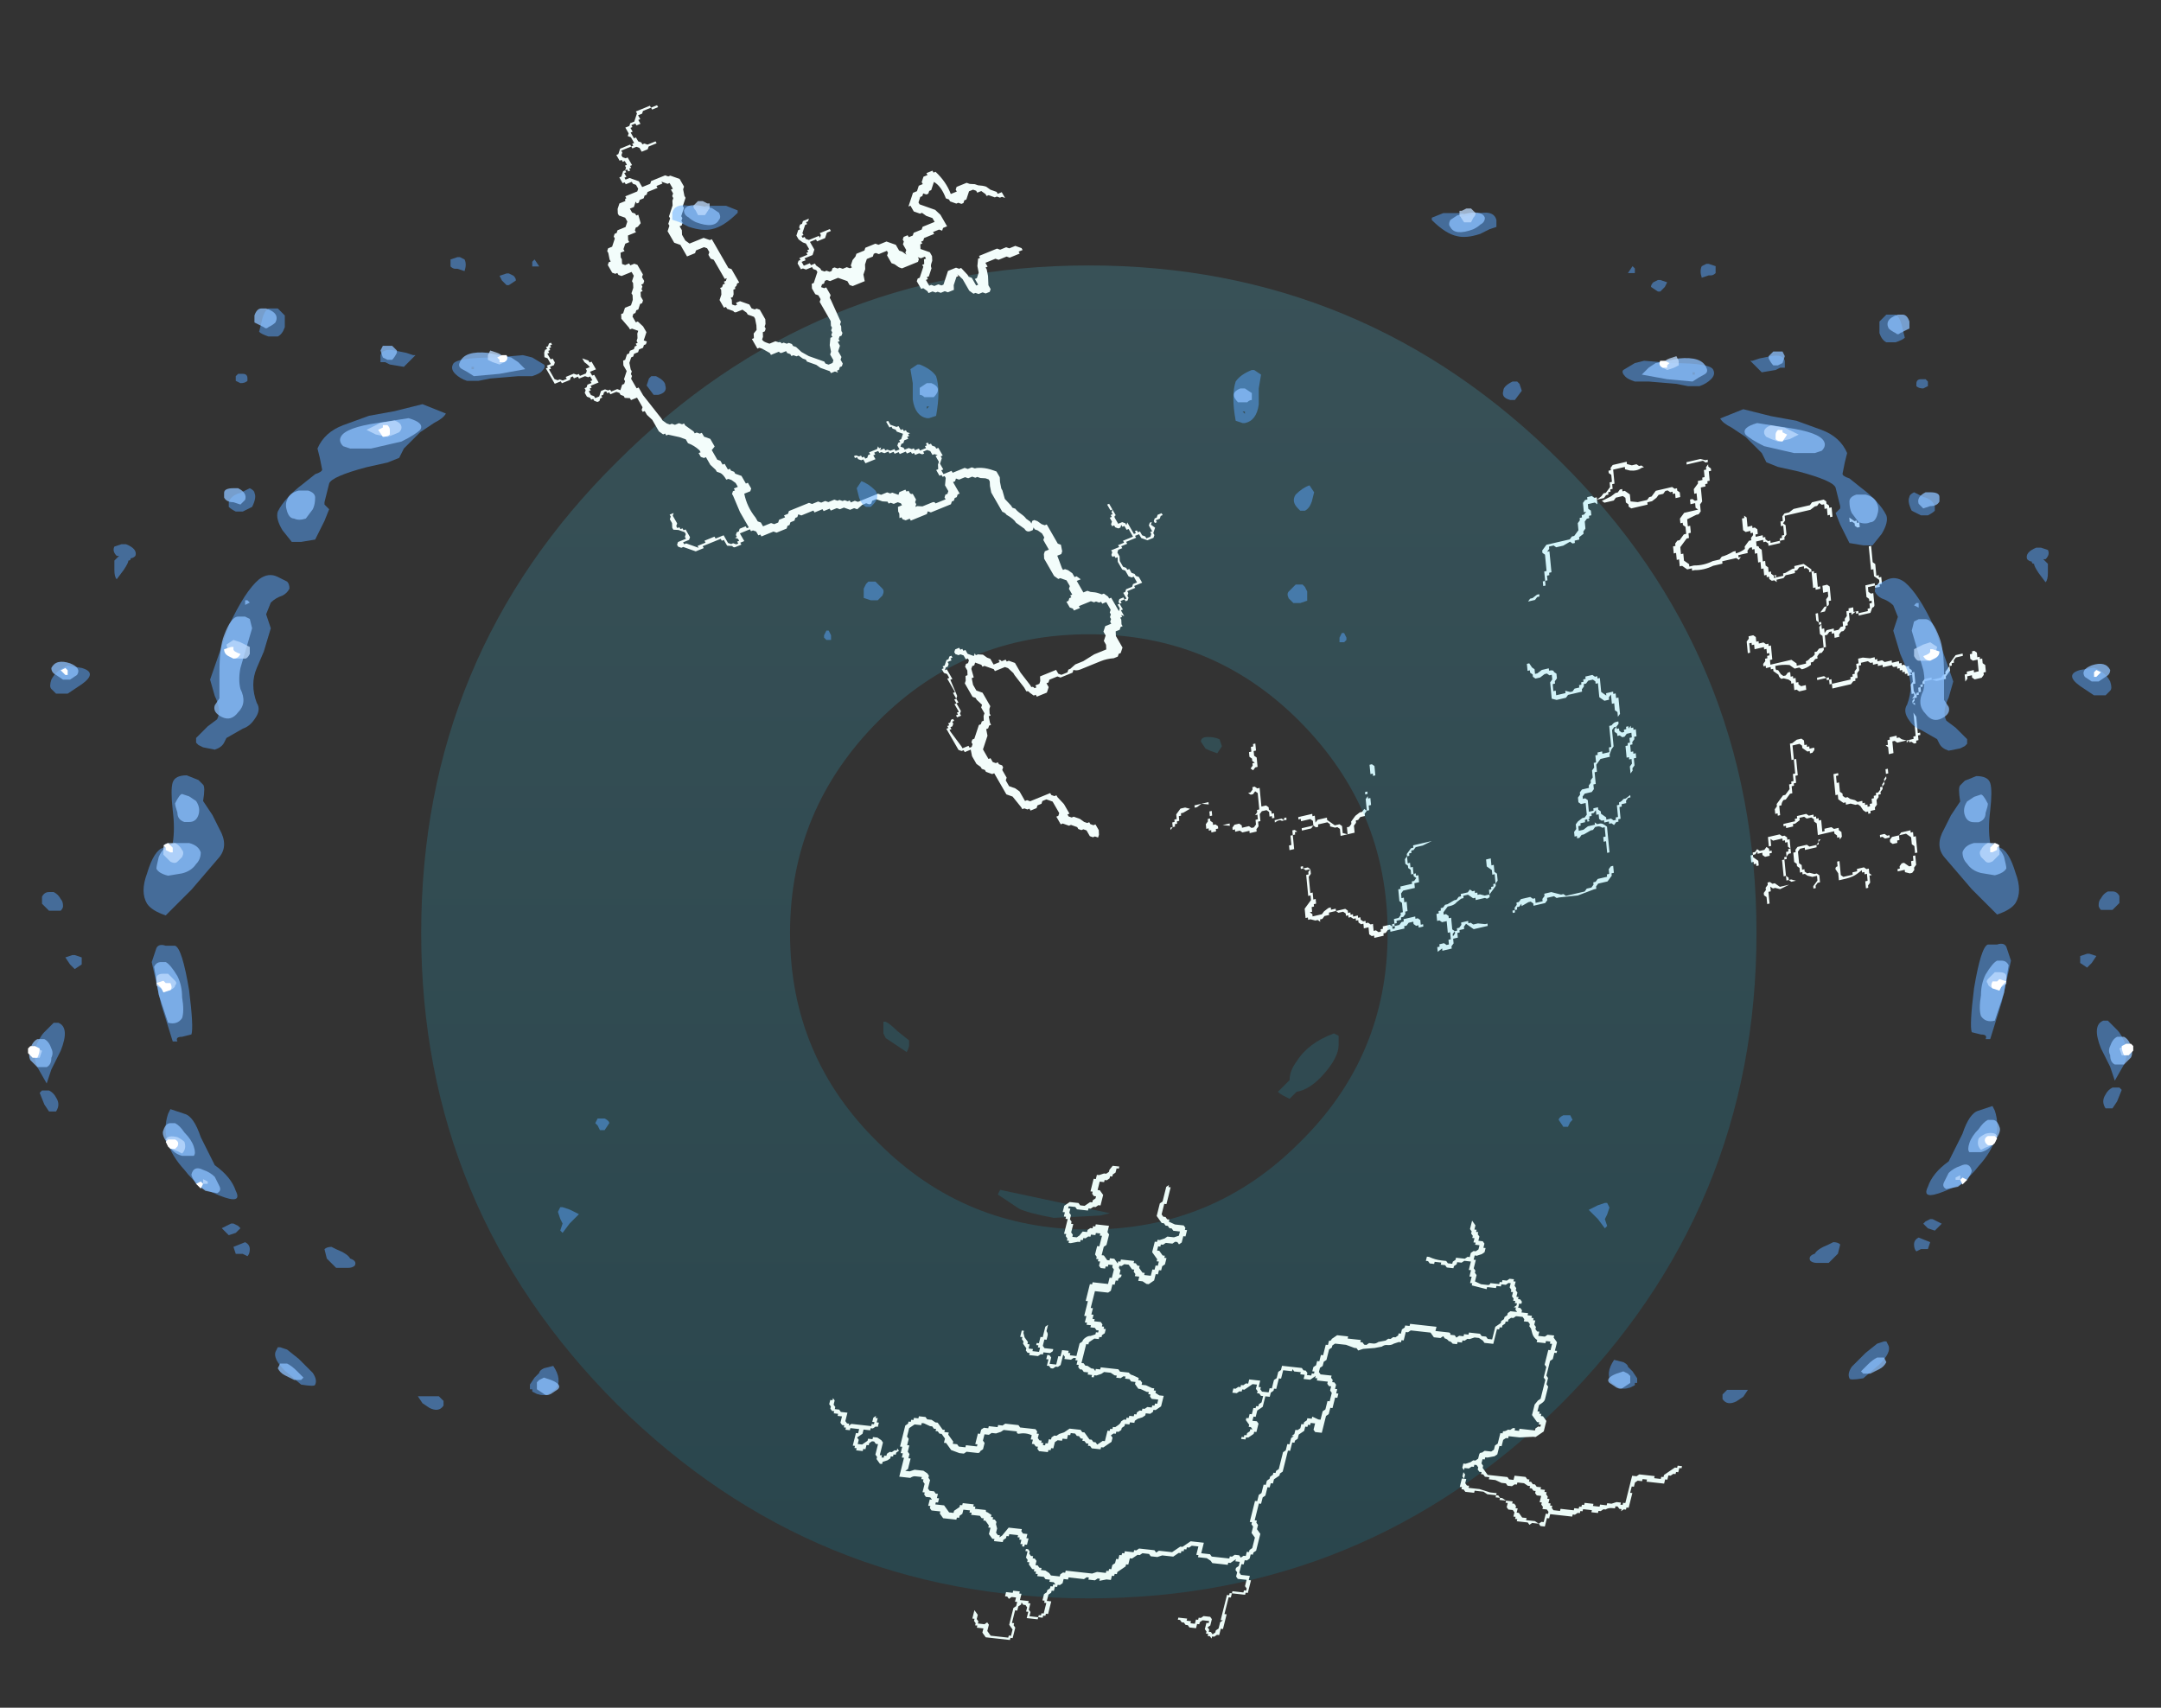 <?xml version="1.0" encoding="UTF-8" standalone="no"?>
<svg xmlns:ffdec="https://www.free-decompiler.com/flash" xmlns:xlink="http://www.w3.org/1999/xlink" ffdec:objectType="frame" height="256.05px" width="324.0px" xmlns="http://www.w3.org/2000/svg">
  <rect width="100%" height="100%" fill="#333333" stroke="none"/>
  <g transform="matrix(1.0, 0.0, 0.0, 1.0, 162.9, 139.9)">
    <use ffdec:characterId="299" height="10.1" transform="matrix(7.0, -1.623, 0.675, 7.0, 8.895, -53.954)" width="17.4" xlink:href="#shape0"/>
    <use ffdec:characterId="303" height="28.55" transform="matrix(7.0, 0.0, 0.0, 7.0, -99.75, -100.1)" width="28.6" xlink:href="#shape1"/>
    <use ffdec:characterId="291" height="11.25" transform="matrix(-6.598, -0.73, 1.575, -6.297, 80.232, 116.138)" width="19.2" xlink:href="#shape2"/>
    <use ffdec:characterId="287" height="11.25" transform="matrix(-3.31, -5.755, 6.016, -2.451, -32.558, -0.351)" width="19.3" xlink:href="#shape3"/>
    <use ffdec:characterId="304" height="25.95" transform="matrix(-6.919, 0.0, 0.0, 6.919, 156.94, -108.988)" width="19.5" xlink:href="#shape4"/>
    <use ffdec:characterId="304" height="25.95" transform="matrix(7.0, 0.0, 0.0, 7.0, -158.7, -110.1)" width="19.5" xlink:href="#shape4"/>
  </g>
  <defs>
    <g id="shape0" transform="matrix(1.0, 0.0, 0.0, 1.0, 14.05, 14.3)">
      <path d="M0.05 -12.55 L0.3 -12.55 0.35 -12.5 0.35 -12.45 0.4 -12.4 0.4 -12.35 0.45 -12.35 0.45 -12.15 0.4 -12.15 0.4 -12.2 0.35 -12.2 0.35 -12.35 0.3 -12.35 0.3 -12.45 0.25 -12.45 0.2 -12.5 0.15 -12.45 0.1 -12.45 0.0 -12.4 -0.55 -12.4 -0.55 -12.3 -0.6 -12.25 -0.55 -12.2 -0.55 -12.0 -0.6 -11.95 -0.6 -11.9 -0.7 -11.9 -0.7 -11.85 -0.95 -11.85 -0.95 -11.9 -1.0 -11.95 -1.05 -11.95 -1.05 -12.0 -1.2 -12.0 -1.2 -11.9 Q-1.15 -11.9 -1.15 -11.85 L-1.1 -11.8 -1.1 -11.55 -1.05 -11.55 -1.05 -11.45 -1.0 -11.4 -1.0 -11.3 -0.95 -11.3 -0.95 -11.25 -0.9 -11.2 -0.9 -11.15 -0.85 -11.15 -0.85 -11.05 -0.9 -11.1 -0.95 -11.1 -1.0 -11.15 -1.0 -11.2 -1.05 -11.2 -1.05 -11.25 -1.1 -11.25 -1.1 -11.4 -1.15 -11.4 -1.15 -11.55 -1.2 -11.55 -1.2 -11.75 -1.25 -11.75 -1.25 -11.85 -1.3 -11.85 -1.3 -11.9 -1.35 -11.9 -1.4 -11.85 -1.4 -11.8 -1.6 -11.8 -1.6 -11.75 -1.55 -11.75 -1.6 -11.7 -1.65 -11.75 -1.95 -11.75 -1.95 -11.7 -2.15 -11.7 Q-2.35 -11.65 -2.55 -11.7 L-2.6 -11.7 -2.6 -11.75 -2.7 -11.75 -2.8 -11.85 -2.85 -11.85 -2.85 -12.0 -2.9 -12.0 -2.9 -12.15 -2.95 -12.15 -2.95 -12.3 -2.9 -12.3 -2.9 -12.35 -2.85 -12.4 -2.8 -12.4 -2.7 -12.5 -2.65 -12.5 -2.65 -12.65 -2.7 -12.7 -2.7 -12.75 -2.75 -12.75 -2.75 -12.85 -2.65 -12.95 -2.35 -12.95 -2.4 -13.0 -2.4 -13.1 -2.5 -13.1 -2.5 -13.2 -2.45 -13.2 -2.4 -13.15 -2.35 -13.15 -2.35 -13.3 -2.4 -13.3 -2.4 -13.4 -2.3 -13.5 -2.3 -13.55 -2.2 -13.55 -2.2 -13.6 -2.15 -13.6 -2.15 -13.75 -2.1 -13.75 -2.1 -13.8 -2.05 -13.85 -2.05 -13.9 -2.1 -13.9 -2.15 -13.95 -2.5 -13.95 -2.5 -14.0 -2.2 -14.0 -2.1 -13.95 -2.05 -13.95 -2.05 -13.8 -2.0 -13.75 -2.0 -13.7 -2.05 -13.7 -2.05 -13.5 -2.1 -13.5 -2.1 -13.45 -2.15 -13.45 -2.15 -13.4 -2.25 -13.4 -2.25 -13.1 -2.3 -13.05 -2.3 -12.9 -2.35 -12.85 -2.4 -12.85 -2.6 -12.8 -2.6 -12.65 -2.55 -12.65 -2.55 -12.5 -2.6 -12.5 -2.6 -12.4 -2.65 -12.4 -2.8 -12.25 -2.8 -12.1 -2.75 -12.1 -2.75 -11.95 -2.65 -11.85 -2.65 -11.8 -2.55 -11.8 Q-2.35 -11.75 -2.15 -11.8 L-2.0 -11.8 -1.95 -11.85 Q-1.85 -11.85 -1.7 -11.9 L-1.65 -11.9 -1.65 -11.85 Q-1.55 -11.85 -1.45 -11.9 L-1.45 -11.95 -1.35 -12.05 -1.3 -12.05 -1.3 -12.1 -1.25 -12.15 -1.25 -12.2 -1.3 -12.2 -1.3 -12.25 -1.4 -12.25 -1.45 -12.3 -1.45 -12.55 -1.4 -12.55 -1.4 -12.6 -1.35 -12.55 -1.35 -12.35 -1.25 -12.35 -1.25 -12.3 -1.2 -12.3 -1.15 -12.25 -1.15 -12.15 -1.2 -12.15 -1.2 -12.1 -1.05 -12.1 -1.05 -12.05 -1.0 -12.05 -1.0 -12.0 -0.95 -11.95 -0.9 -11.95 -0.9 -11.9 -0.7 -11.9 -0.7 -11.95 -0.65 -11.95 -0.65 -12.0 -0.6 -12.0 -0.6 -12.1 -0.6 -12.2 -0.65 -12.2 -0.65 -12.3 -0.6 -12.3 -0.6 -12.4 -0.55 -12.45 -0.45 -12.45 -0.35 -12.5 0.0 -12.5 0.05 -12.55 M0.8 -12.05 L0.9 -11.95 0.95 -11.95 0.95 -11.9 1.0 -11.9 1.0 -11.8 0.95 -11.8 0.9 -11.85 0.9 -11.9 0.85 -11.95 0.8 -11.95 0.8 -12.05 M1.2 -11.3 L1.2 -11.0 1.25 -10.95 1.25 -10.7 1.3 -10.7 1.3 -10.65 1.35 -10.65 1.35 -10.5 1.3 -10.5 1.3 -10.45 1.2 -10.45 1.2 -10.5 1.05 -10.5 1.05 -10.4 1.1 -10.35 1.15 -10.35 1.15 -10.1 Q1.15 -10.05 1.1 -10.05 L1.05 -9.95 Q0.9 -9.95 0.8 -9.95 L0.8 -10.0 1.0 -10.0 1.0 -10.05 1.05 -10.05 1.05 -10.15 1.1 -10.15 1.1 -10.2 1.05 -10.2 1.05 -10.25 1.0 -10.3 1.0 -10.55 1.2 -10.55 1.2 -10.5 1.25 -10.5 1.3 -10.55 1.3 -10.6 1.2 -10.7 1.2 -10.85 1.15 -10.85 1.15 -11.35 1.2 -11.35 1.2 -11.3 M0.0 -10.85 L0.0 -10.75 0.05 -10.75 0.05 -10.7 0.1 -10.7 0.1 -10.75 0.2 -10.75 0.25 -10.7 0.25 -10.6 0.25 -10.4 0.2 -10.4 0.2 -10.35 Q0.2 -10.3 0.15 -10.3 L0.1 -10.2 -0.05 -10.2 -0.05 -10.0 0.0 -10.0 0.0 -9.95 -0.05 -9.95 -0.05 -10.0 -0.1 -10.05 -0.1 -10.2 0.0 -10.2 0.1 -10.3 0.15 -10.3 0.15 -10.45 0.2 -10.5 0.2 -10.6 0.1 -10.6 0.1 -10.7 -0.05 -10.7 -0.05 -10.75 -0.1 -10.75 -0.1 -11.1 -0.15 -11.1 -0.15 -11.15 -0.2 -11.2 -0.25 -11.2 -0.25 -11.25 -0.35 -11.25 -0.4 -11.2 -0.45 -11.2 -0.45 -11.15 -0.65 -11.15 -0.7 -11.1 -0.85 -11.1 -0.85 -11.15 -0.9 -11.2 -0.85 -11.2 -0.85 -11.15 -0.7 -11.15 -0.7 -11.2 -0.65 -11.2 -0.5 -11.25 -0.45 -11.25 -0.45 -11.3 -0.25 -11.3 -0.1 -11.15 -0.1 -11.1 -0.05 -11.1 -0.05 -11.05 0.0 -11.05 0.0 -10.85 M0.55 -10.1 L0.6 -10.1 0.6 -10.15 0.7 -10.15 0.7 -10.05 0.8 -10.05 0.8 -10.0 0.75 -10.0 0.75 -10.05 0.65 -10.0 0.65 -10.05 0.6 -10.05 0.6 -9.9 0.55 -9.85 0.55 -9.8 0.5 -9.8 0.5 -9.75 0.45 -9.7 0.4 -9.7 0.35 -9.65 0.35 -9.6 0.25 -9.6 0.25 -9.7 0.2 -9.7 0.2 -9.75 0.15 -9.75 0.1 -9.7 0.05 -9.7 0.05 -9.45 0.0 -9.45 0.0 -9.4 -0.05 -9.35 -0.1 -9.35 -0.15 -9.3 -0.15 -9.25 -0.2 -9.25 -0.25 -9.2 -0.3 -9.2 -0.3 -9.15 Q-0.4 -9.1 -0.5 -9.1 L-0.55 -9.15 -0.65 -9.15 -0.75 -9.25 Q-0.9 -9.3 -1.05 -9.3 L-1.05 -9.25 Q-1.05 -9.2 -1.0 -9.2 L-0.95 -9.1 -0.9 -9.05 -0.85 -9.05 -0.8 -9.1 -0.75 -9.1 -0.75 -9.0 -0.7 -9.0 -0.7 -8.95 -0.65 -8.95 -0.65 -8.85 -0.6 -8.85 -0.6 -8.8 -0.55 -8.75 -0.45 -8.75 -0.45 -8.65 -0.6 -8.65 -0.65 -8.7 -0.7 -8.7 -0.7 -8.85 -0.75 -8.85 -0.75 -8.9 -0.8 -8.95 -0.9 -9.0 -0.95 -9.0 Q-1.0 -9.05 -1.0 -9.1 L-1.1 -9.2 -1.1 -9.25 -1.15 -9.25 -1.15 -9.3 -1.25 -9.3 -1.25 -9.35 -1.3 -9.35 -1.3 -9.4 -1.25 -9.45 -1.25 -9.5 -1.2 -9.5 -1.2 -9.55 -1.15 -9.55 -1.15 -9.6 -1.2 -9.6 -1.2 -9.7 -1.25 -9.7 -1.25 -9.75 -1.45 -9.75 -1.45 -9.85 -1.5 -9.85 -1.5 -9.9 -1.55 -9.9 -1.55 -9.7 -1.6 -9.7 -1.6 -9.95 -1.55 -10.0 -1.55 -10.05 -1.45 -10.05 -1.4 -10.0 -1.4 -9.9 -1.35 -9.9 -1.35 -9.85 -1.25 -9.85 -1.2 -9.8 -1.15 -9.8 -1.15 -9.75 -1.1 -9.75 -1.1 -9.45 -1.15 -9.45 -1.15 -9.35 -0.7 -9.35 -0.6 -9.25 -0.6 -9.2 -0.4 -9.2 -0.4 -9.25 Q-0.35 -9.25 -0.3 -9.3 -0.25 -9.3 -0.2 -9.35 L-0.2 -9.4 -0.15 -9.4 -0.1 -9.45 0.0 -9.45 0.0 -9.7 -0.05 -9.75 -0.05 -9.85 -0.05 -9.9 0.0 -9.95 0.0 -9.85 0.05 -9.85 0.05 -9.75 0.1 -9.8 0.25 -9.8 0.25 -9.75 0.3 -9.75 0.35 -9.75 0.4 -9.8 0.45 -9.8 0.45 -9.9 0.5 -9.9 0.5 -9.95 0.55 -10.0 0.55 -10.1 M0.95 -9.0 L1.05 -9.0 1.05 -8.95 1.1 -8.95 1.1 -8.9 1.2 -8.9 1.25 -8.85 1.4 -8.85 1.4 -8.8 1.55 -8.8 1.55 -8.75 1.6 -8.75 1.6 -8.7 1.65 -8.7 1.7 -8.65 1.75 -8.65 1.75 -8.6 1.8 -8.55 1.8 -8.5 1.85 -8.5 1.85 -8.25 1.8 -8.25 1.8 -8.1 1.85 -8.0 1.85 -7.95 1.75 -7.95 1.8 -8.0 1.8 -8.05 1.75 -8.05 1.75 -8.25 1.8 -8.3 1.8 -8.5 1.75 -8.5 1.8 -8.45 1.7 -8.45 1.7 -8.5 1.65 -8.5 1.65 -8.55 1.6 -8.55 1.6 -8.6 1.55 -8.6 1.55 -8.65 1.5 -8.65 1.5 -8.7 1.45 -8.7 Q1.4 -8.7 1.4 -8.75 L1.2 -8.75 1.2 -8.8 1.1 -8.8 1.1 -8.85 1.0 -8.85 1.0 -8.9 0.95 -8.9 0.9 -8.95 0.75 -8.95 0.75 -8.9 0.7 -8.9 0.7 -8.8 0.65 -8.75 0.65 -8.65 0.6 -8.65 0.6 -8.6 0.55 -8.6 0.5 -8.55 0.1 -8.55 0.1 -8.65 0.05 -8.65 0.05 -8.75 0.0 -8.75 0.0 -8.8 -0.2 -8.8 -0.2 -8.85 -0.05 -8.85 0.0 -8.8 0.05 -8.8 0.05 -8.75 0.1 -8.75 0.1 -8.65 0.5 -8.65 0.5 -8.7 0.55 -8.7 0.55 -8.75 0.6 -8.75 0.6 -8.8 0.65 -8.85 0.65 -8.95 0.7 -8.95 0.7 -9.05 0.8 -9.05 0.95 -9.0 M1.9 -8.05 L1.9 -8.15 1.95 -8.15 1.95 -8.2 2.0 -8.2 2.0 -8.25 2.05 -8.3 2.2 -8.3 2.2 -8.25 2.4 -8.25 2.45 -8.3 2.5 -8.3 2.5 -8.35 2.6 -8.45 2.6 -8.5 2.75 -8.65 2.95 -8.65 2.9 -8.65 2.9 -8.6 2.75 -8.6 2.7 -8.55 2.7 -8.5 2.65 -8.5 2.65 -8.45 2.6 -8.45 2.6 -8.35 2.5 -8.25 2.5 -8.2 2.3 -8.2 2.2 -8.25 2.05 -8.25 2.05 -8.2 2.0 -8.2 2.0 -8.15 1.95 -8.15 1.95 -8.05 1.9 -8.05 1.9 -8.0 1.85 -8.0 1.85 -8.05 1.9 -8.05 M2.95 -8.15 L2.95 -8.1 2.9 -8.05 2.9 -8.2 2.95 -8.2 2.95 -8.25 3.1 -8.25 3.1 -8.2 3.2 -8.2 3.2 -8.35 3.2 -8.45 3.1 -8.45 3.05 -8.5 3.05 -8.6 3.1 -8.6 3.1 -8.65 3.15 -8.65 3.2 -8.6 3.2 -8.5 3.25 -8.5 3.25 -8.45 3.3 -8.45 3.3 -8.35 3.35 -8.3 3.35 -8.15 3.3 -8.15 3.3 -8.1 3.25 -8.05 3.1 -8.05 3.05 -8.1 3.05 -8.15 2.95 -8.15 M1.8 -7.9 L1.75 -7.85 1.8 -7.85 1.8 -7.8 1.75 -7.85 1.75 -7.9 1.8 -7.95 1.8 -7.9 M1.8 -7.55 L1.8 -7.45 Q1.8 -7.4 1.8 -7.35 L1.8 -7.2 1.85 -7.2 1.85 -7.15 1.8 -7.15 1.8 -7.05 1.75 -7.05 1.75 -7.0 1.7 -7.0 1.65 -7.05 1.6 -7.05 1.6 -7.1 1.7 -7.1 1.7 -7.15 1.75 -7.15 1.75 -7.55 Q1.75 -7.6 1.75 -7.65 L1.8 -7.55 M1.55 -7.1 L1.6 -7.1 1.55 -7.05 1.55 -7.1 1.35 -7.1 1.3 -7.15 1.25 -7.15 1.25 -6.9 1.15 -6.9 1.15 -7.05 1.1 -7.1 1.15 -7.1 1.15 -7.2 1.2 -7.2 1.2 -7.25 1.35 -7.25 1.35 -7.2 1.4 -7.2 1.45 -7.15 1.55 -7.1 M0.0 -6.75 L0.05 -6.75 0.05 -6.7 0.0 -6.7 0.0 -6.55 0.05 -6.55 0.05 -6.35 0.1 -6.3 0.1 -6.25 0.15 -6.2 0.2 -6.2 0.25 -6.15 0.35 -6.1 0.4 -6.05 0.5 -6.05 0.5 -6.0 0.55 -6.0 0.55 -5.95 0.6 -5.95 0.6 -5.9 0.65 -5.9 0.65 -5.95 0.7 -5.95 0.7 -6.05 0.75 -6.05 0.75 -6.1 0.8 -6.1 0.8 -6.15 0.85 -6.15 0.9 -6.2 0.9 -6.25 0.95 -6.25 0.95 -6.3 1.0 -6.35 1.0 -6.4 1.05 -6.45 1.05 -6.6 1.1 -6.6 1.1 -6.5 1.05 -6.5 1.05 -6.4 1.0 -6.35 1.0 -6.3 0.95 -6.25 0.95 -6.2 0.9 -6.15 0.9 -6.1 0.85 -6.1 0.85 -6.05 0.8 -6.0 0.8 -5.9 0.75 -5.85 0.75 -5.8 0.65 -5.8 0.65 -5.75 0.6 -5.75 0.6 -5.8 0.55 -5.8 0.5 -5.85 0.45 -5.95 0.4 -6.0 0.35 -6.0 0.25 -6.05 0.15 -6.05 0.15 -6.1 0.1 -6.1 0.0 -6.2 0.0 -6.3 -0.05 -6.3 -0.05 -6.75 0.0 -6.75 M0.95 -5.2 L1.0 -5.2 1.0 -5.15 0.9 -5.15 0.85 -5.2 0.8 -5.2 0.8 -5.25 0.9 -5.25 0.95 -5.2 M1.1 -5.15 L1.2 -5.15 1.25 -5.2 1.45 -5.2 1.45 -5.15 1.5 -5.15 1.5 -5.05 1.55 -5.05 1.55 -4.7 1.5 -4.7 1.5 -4.45 1.45 -4.4 1.45 -4.35 1.4 -4.3 1.35 -4.3 1.25 -4.35 1.25 -4.4 1.1 -4.4 1.1 -4.45 1.15 -4.45 1.15 -4.5 1.2 -4.55 1.25 -4.55 1.35 -4.45 1.4 -4.45 1.4 -4.55 1.45 -4.55 1.45 -4.65 1.5 -4.65 1.5 -4.85 1.45 -4.9 1.45 -5.05 1.35 -5.15 1.2 -5.15 1.2 -5.05 1.15 -5.05 1.15 -5.0 1.05 -5.0 1.0 -5.05 1.0 -5.1 1.05 -5.15 1.1 -5.15 M0.5 -4.5 L0.55 -4.45 0.5 -4.45 0.5 -4.3 0.45 -4.25 0.45 -4.2 0.4 -4.2 0.4 -4.35 0.45 -4.35 0.45 -4.5 0.4 -4.5 0.4 -4.55 0.35 -4.55 0.35 -4.6 0.25 -4.55 Q0.15 -4.5 0.0 -4.5 L-0.15 -4.5 -0.15 -4.65 -0.2 -4.75 Q-0.2 -4.8 -0.15 -4.8 L-0.15 -4.9 -0.1 -4.9 -0.1 -4.6 -0.05 -4.55 Q0.0 -4.55 0.05 -4.55 L0.15 -4.55 0.15 -4.6 0.25 -4.6 0.25 -4.65 0.4 -4.65 0.45 -4.6 0.5 -4.6 0.5 -4.5 M-12.25 -10.05 L-12.2 -10.05 -12.2 -10.15 -12.15 -10.15 -12.15 -10.2 -12.1 -10.2 -12.1 -10.05 -12.15 -10.05 -12.15 -9.95 -12.1 -9.9 -12.1 -9.7 -12.15 -9.7 -12.2 -9.65 -12.25 -9.7 -12.2 -9.75 -12.2 -9.8 -12.15 -9.8 -12.2 -9.85 -12.2 -9.9 -12.25 -9.95 -12.25 -10.05 M-13.9 -9.05 L-13.9 -9.1 -13.8 -9.2 -13.7 -9.2 -13.6 -9.15 -13.5 -9.15 -13.5 -9.2 -13.2 -9.2 -13.2 -9.15 -13.35 -9.2 -13.45 -9.15 -13.6 -9.15 -13.75 -9.1 -13.8 -9.1 -13.8 -9.05 -13.85 -9.05 -13.85 -8.95 -13.9 -8.95 -13.9 -8.9 -13.95 -8.9 -13.95 -8.85 -14.0 -8.85 -14.05 -8.8 -14.05 -8.85 -14.0 -8.85 -14.0 -8.95 -13.95 -8.95 -13.95 -9.0 -13.9 -9.0 -13.9 -9.05 M-12.2 -9.3 L-12.15 -9.25 -12.1 -9.25 -12.1 -8.85 -12.0 -8.85 -11.95 -8.8 -11.95 -8.75 -11.9 -8.7 -11.9 -8.65 -11.85 -8.65 -11.85 -8.5 -11.7 -8.5 -11.65 -8.45 -11.7 -8.45 Q-11.75 -8.5 -11.85 -8.45 L-11.85 -8.55 -11.9 -8.55 -11.9 -8.6 -11.95 -8.6 -11.95 -8.7 -12.0 -8.75 -12.1 -8.75 -12.15 -8.7 -12.15 -8.55 -12.2 -8.55 -12.2 -8.45 -12.25 -8.4 -12.25 -8.35 -12.4 -8.35 -12.4 -8.4 -12.55 -8.4 -12.6 -8.45 -12.7 -8.45 -12.7 -8.5 -12.75 -8.5 -12.75 -8.55 -12.7 -8.6 -12.6 -8.6 -12.55 -8.55 -12.55 -8.5 -12.4 -8.5 -12.35 -8.45 -12.3 -8.45 -12.25 -8.5 -12.25 -8.6 -12.2 -8.6 -12.2 -8.7 -12.25 -8.7 -12.2 -8.75 -12.2 -8.8 -12.15 -8.8 -12.15 -9.15 -12.2 -9.2 -12.25 -9.15 -12.3 -9.15 -12.35 -9.2 -12.3 -9.2 -12.25 -9.25 -12.25 -9.3 -12.2 -9.3 M-13.15 -9.0 L-13.15 -8.9 -13.2 -8.9 -13.2 -8.8 -13.15 -8.75 -13.15 -8.7 -13.1 -8.7 -13.05 -8.65 -13.05 -8.6 -13.1 -8.6 -13.1 -8.55 -13.2 -8.55 -13.2 -8.6 -13.25 -8.6 -13.25 -8.65 -13.3 -8.65 -13.3 -8.75 -13.25 -8.8 -13.25 -8.85 -13.2 -8.85 -13.2 -9.0 -13.15 -9.0 M-12.95 -8.65 L-12.8 -8.65 -12.8 -8.6 -12.95 -8.65 M-2.9 -13.55 L-2.85 -13.55 -2.8 -13.5 -2.75 -13.5 -2.75 -13.45 -2.7 -13.4 -2.7 -13.3 -2.8 -13.3 -2.8 -13.4 -2.85 -13.4 -2.85 -13.45 -2.9 -13.45 -2.95 -13.5 -3.0 -13.5 -3.05 -13.45 -3.15 -13.45 -3.2 -13.4 -3.3 -13.35 -3.4 -13.35 -3.4 -13.3 -3.75 -13.3 -3.8 -13.35 -3.8 -13.4 -3.85 -13.45 -3.85 -13.55 -3.9 -13.6 -4.05 -13.6 -4.1 -13.55 -4.3 -13.55 -4.35 -13.6 -4.15 -13.65 -4.05 -13.7 -4.0 -13.7 -3.95 -13.75 -3.9 -13.75 -3.9 -13.7 -3.85 -13.7 -3.75 -13.6 -3.75 -13.45 -3.6 -13.4 -3.4 -13.4 -3.35 -13.45 -3.3 -13.45 -3.2 -13.55 -2.9 -13.55 M-3.8 -14.3 L-3.75 -14.3 -3.75 -14.25 -3.65 -14.2 -3.55 -14.2 -3.5 -14.15 -3.45 -14.15 -3.4 -14.1 -3.45 -14.1 Q-3.55 -14.05 -3.7 -14.1 L-3.8 -14.15 -3.8 -14.2 -4.05 -14.2 -4.05 -13.9 -4.1 -13.9 -4.1 -13.8 -4.15 -13.8 -4.15 -13.75 -4.2 -13.75 -4.2 -13.7 -4.25 -13.7 -4.3 -13.65 -4.45 -13.65 -4.45 -13.55 -4.5 -13.6 -4.65 -13.6 -4.65 -13.5 -4.6 -13.45 -4.6 -13.35 -4.65 -13.35 -4.65 -13.3 -4.7 -13.3 -4.75 -13.25 -4.75 -13.1 -4.8 -13.05 -4.8 -13.0 -4.9 -12.95 -4.9 -12.9 -5.0 -12.9 -5.0 -12.85 -5.05 -12.85 -5.1 -12.9 -5.25 -12.85 -5.4 -12.85 -5.45 -12.9 -5.55 -12.9 -5.55 -12.85 -5.6 -12.8 -5.55 -12.8 -5.55 -12.35 -5.6 -12.35 -5.6 -12.3 -5.65 -12.3 -5.65 -12.2 -5.7 -12.2 -5.7 -12.1 -5.75 -12.1 -5.75 -12.2 -5.7 -12.2 -5.7 -12.4 -5.65 -12.4 -5.65 -12.75 -5.7 -12.8 -5.7 -12.85 -5.6 -12.95 -5.1 -12.95 -5.05 -13.0 -5.0 -13.0 -4.9 -13.1 -4.9 -13.25 -4.85 -13.3 -4.85 -13.35 -4.8 -13.35 -4.8 -13.4 -4.75 -13.4 -4.7 -13.45 -4.75 -13.45 -4.75 -13.65 -4.7 -13.7 -4.65 -13.7 -4.65 -13.75 -4.55 -13.75 -4.5 -13.7 -4.45 -13.7 -4.45 -13.65 -4.35 -13.7 -4.3 -13.75 -4.25 -13.75 -4.15 -13.85 -4.15 -13.95 -4.1 -13.95 -4.1 -14.1 -4.15 -14.15 -4.15 -14.2 -4.1 -14.2 -4.1 -14.25 -4.05 -14.3 -3.8 -14.3 M-5.9 -11.9 L-5.95 -11.85 -6.1 -11.85 -6.05 -11.9 -6.0 -11.9 -5.9 -11.95 -5.85 -11.95 -5.85 -11.9 -5.9 -11.9 M-5.8 -10.3 Q-5.7 -10.3 -5.7 -10.25 L-5.65 -10.2 -5.65 -10.1 -5.7 -10.05 -5.7 -10.0 -5.75 -10.0 -5.75 -9.95 -5.75 -9.85 -5.7 -9.85 -5.7 -9.75 -5.5 -9.75 -5.5 -9.8 -5.4 -9.75 -5.35 -9.75 -5.3 -9.8 -5.2 -9.8 -5.2 -9.85 -5.15 -9.85 -5.15 -9.9 -5.1 -9.9 -5.1 -9.95 -5.05 -9.95 -5.05 -10.0 -4.9 -10.0 -4.85 -9.95 -4.8 -9.95 -4.8 -9.9 -4.75 -9.9 -4.75 -9.6 -4.65 -9.5 -4.65 -9.55 -4.5 -9.55 -4.5 -9.5 -4.45 -9.5 -4.45 -9.4 -4.4 -9.4 -4.4 -9.05 -4.45 -9.0 -4.45 -9.1 -4.5 -9.15 -4.5 -9.3 -4.55 -9.3 -4.55 -9.4 -4.55 -9.5 -4.6 -9.45 -4.6 -9.4 -4.7 -9.4 -4.8 -9.5 -4.8 -9.8 -4.85 -9.8 -4.85 -9.85 -4.9 -9.9 -5.0 -9.9 -5.05 -9.85 -5.1 -9.85 -5.1 -9.8 -5.15 -9.75 -5.15 -9.7 -5.45 -9.7 -5.5 -9.65 -5.7 -9.65 -5.8 -9.7 -5.8 -10.05 -5.75 -10.1 -5.75 -10.15 -5.75 -10.2 -5.8 -10.2 -5.85 -10.25 -5.9 -10.25 -6.0 -10.2 -6.1 -10.2 -6.15 -10.25 -6.15 -10.3 -6.2 -10.35 -6.2 -10.4 -6.25 -10.4 -6.25 -10.55 -6.2 -10.55 -6.15 -10.45 -6.1 -10.4 -6.1 -10.3 -6.05 -10.3 -5.95 -10.35 -5.8 -10.35 -5.8 -10.3 M-4.6 -8.85 Q-4.55 -8.9 -4.5 -8.9 L-4.45 -8.9 -4.45 -8.85 -4.5 -8.8 -4.55 -8.8 -4.6 -8.75 -4.6 -8.4 -4.65 -8.35 -4.7 -8.25 -4.7 -8.2 -4.9 -8.2 -5.0 -8.1 -5.0 -7.95 -5.05 -7.95 -5.05 -7.7 -5.1 -7.7 -5.1 -7.6 -5.15 -7.55 -5.3 -7.55 -5.35 -7.5 -5.35 -7.45 -5.3 -7.45 -5.25 -7.4 -5.25 -7.15 -5.15 -7.15 -5.15 -7.2 -5.05 -7.2 -5.05 -7.15 -5.0 -7.1 -5.0 -7.05 -4.9 -6.95 -4.9 -6.9 -4.8 -6.9 -4.75 -6.85 -4.7 -6.85 -4.7 -6.9 -4.65 -6.9 -4.65 -7.15 -4.6 -7.15 -4.6 -7.2 Q-4.55 -7.2 -4.5 -7.25 L-4.45 -7.25 -4.35 -7.3 -4.35 -7.25 -4.4 -7.25 -4.45 -7.2 -4.45 -7.15 -4.55 -7.15 -4.55 -7.1 -4.6 -7.1 -4.6 -6.85 -4.65 -6.85 -4.65 -6.8 -4.7 -6.8 -4.75 -6.75 -4.8 -6.8 -4.85 -6.8 -4.85 -6.85 -4.95 -6.85 -4.95 -6.9 -5.0 -6.9 -5.05 -6.95 -5.05 -7.05 -5.1 -7.05 -5.1 -7.15 -5.15 -7.1 -5.2 -7.1 -5.2 -7.05 -5.25 -7.05 -5.25 -7.0 Q-5.3 -7.0 -5.25 -6.95 L-5.3 -6.95 -5.3 -7.0 -5.35 -7.0 -5.35 -6.95 -5.45 -6.95 -5.45 -6.9 -5.5 -6.9 -5.5 -6.8 -5.4 -6.8 -5.3 -6.85 -5.15 -6.85 -5.15 -6.9 -5.1 -6.85 -5.05 -6.85 Q-5.0 -6.85 -4.95 -6.8 L-4.9 -6.75 -4.9 -6.2 -4.95 -6.2 -4.95 -6.45 -5.0 -6.45 -5.0 -6.55 -4.95 -6.55 -4.95 -6.75 -5.0 -6.75 Q-5.05 -6.8 -5.1 -6.8 L-5.15 -6.8 -5.2 -6.75 -5.25 -6.75 -5.4 -6.7 -5.45 -6.7 -5.5 -6.65 -5.55 -6.65 -5.55 -6.7 -5.6 -6.7 -5.6 -6.8 -5.55 -6.85 -5.55 -6.95 -5.5 -7.0 -5.4 -7.05 -5.35 -7.05 -5.3 -7.1 -5.3 -7.35 -5.4 -7.35 -5.45 -7.4 -5.45 -7.5 -5.4 -7.55 -5.4 -7.6 -5.35 -7.65 -5.2 -7.65 -5.2 -7.7 -5.15 -7.75 -5.15 -7.8 -5.1 -7.85 -5.1 -8.0 -5.05 -8.05 -5.05 -8.15 -5.0 -8.15 -5.0 -8.3 -4.95 -8.3 -4.95 -8.35 -4.85 -8.35 -4.85 -8.3 -4.7 -8.3 -4.7 -8.4 -4.65 -8.4 -4.65 -8.85 -4.6 -8.85 M-4.15 -8.7 L-4.15 -8.65 -4.1 -8.65 -4.1 -8.5 -4.15 -8.5 -4.15 -8.45 -4.2 -8.4 -4.2 -8.35 -4.25 -8.35 -4.25 -8.2 -4.2 -8.2 -4.2 -8.15 -4.15 -8.15 -4.15 -8.05 -4.2 -8.05 -4.2 -7.9 -4.25 -7.85 -4.25 -7.8 -4.3 -7.75 -4.3 -7.9 -4.25 -7.95 -4.25 -8.05 -4.3 -8.05 -4.3 -8.1 -4.35 -8.1 -4.35 -8.35 -4.3 -8.35 -4.3 -8.4 -4.25 -8.4 -4.25 -8.5 -4.2 -8.5 -4.2 -8.6 -4.25 -8.6 -4.3 -8.6 -4.35 -8.55 -4.4 -8.55 -4.45 -8.6 -4.5 -8.6 -4.5 -8.65 -4.55 -8.7 -4.55 -8.75 -4.5 -8.8 -4.5 -8.75 -4.45 -8.75 -4.45 -8.7 -4.4 -8.65 -4.35 -8.65 -4.35 -8.7 -4.3 -8.7 -4.3 -8.75 -4.25 -8.75 -4.25 -8.7 -4.2 -8.75 -4.2 -8.7 -4.15 -8.7 M-11.6 -8.5 L-11.6 -8.45 -11.65 -8.45 -11.65 -8.5 -11.6 -8.5 M-11.4 -8.45 L-11.05 -8.45 -11.05 -8.4 -11.0 -8.4 -11.0 -8.25 -10.95 -8.3 -10.75 -8.3 -10.75 -8.25 -10.6 -8.1 -10.5 -8.1 -10.45 -8.05 -10.45 -7.9 -10.35 -7.85 -10.35 -8.0 -10.3 -8.0 -10.25 -8.05 -10.25 -8.1 -10.15 -8.2 -10.05 -8.25 -10.0 -8.25 -9.95 -8.3 -9.9 -8.25 -9.9 -8.3 -9.85 -8.3 -9.85 -8.25 -9.9 -8.25 -9.95 -8.2 -9.95 -8.15 -10.05 -8.15 -10.1 -8.1 -10.15 -8.1 -10.15 -8.05 -10.2 -8.0 -10.2 -7.85 -10.5 -7.85 -10.5 -8.0 -10.55 -8.05 -10.6 -8.05 -10.7 -8.1 -10.7 -8.15 -10.75 -8.2 -10.95 -8.2 -10.95 -8.15 -11.0 -8.15 -11.05 -8.2 -11.1 -8.15 -11.45 -8.15 -11.45 -8.1 -11.5 -8.1 -11.5 -7.8 -11.6 -7.8 -11.6 -7.9 -11.55 -7.9 -11.55 -8.1 -11.5 -8.1 -11.5 -8.2 -11.45 -8.2 -11.4 -8.15 -11.3 -8.15 -11.3 -8.2 -11.05 -8.2 -11.05 -8.3 -11.1 -8.35 -11.3 -8.35 -11.3 -8.4 -11.35 -8.4 -11.35 -8.45 -11.4 -8.45 M-9.75 -9.1 L-9.75 -9.2 -9.7 -9.2 -9.65 -9.15 -9.65 -8.95 -9.7 -8.95 -9.7 -9.0 -9.75 -9.0 -9.75 -9.1 M-9.9 -8.3 L-9.9 -8.5 -9.85 -8.55 -9.85 -8.6 -9.9 -8.6 -9.9 -8.65 -9.85 -8.65 -9.85 -8.5 -9.8 -8.5 -9.8 -8.35 -9.85 -8.35 -9.85 -8.3 -9.9 -8.3 M-7.45 -6.65 L-7.4 -6.65 -7.4 -6.5 -7.35 -6.5 -7.35 -6.35 -7.3 -6.3 -7.3 -6.15 -7.35 -6.1 -7.35 -6.05 -7.4 -6.0 Q-7.45 -5.95 -7.5 -5.9 L-7.5 -5.85 Q-7.55 -5.8 -7.6 -5.85 L-7.8 -5.85 -7.8 -5.9 -7.85 -5.9 -7.95 -6.0 -8.05 -6.0 -8.05 -5.95 -8.1 -5.95 -8.2 -5.9 Q-8.25 -5.85 -8.35 -5.85 L-8.4 -5.85 -8.5 -5.75 -8.5 -5.7 -8.45 -5.7 -8.4 -5.65 -8.4 -5.6 -8.35 -5.6 -8.35 -5.35 -8.3 -5.3 -8.35 -5.25 -8.35 -5.2 -8.3 -5.25 -8.3 -5.3 -8.25 -5.3 -8.25 -5.35 -8.2 -5.35 -8.15 -5.4 -8.15 -5.45 -8.0 -5.45 -8.0 -5.4 -7.95 -5.4 -7.9 -5.35 -7.8 -5.35 -7.65 -5.3 -7.6 -5.3 -7.6 -5.25 -7.9 -5.25 -8.05 -5.4 -8.1 -5.35 -8.1 -5.3 -8.2 -5.3 -8.2 -5.25 -8.25 -5.25 -8.25 -5.15 -8.35 -5.15 -8.35 -5.05 -8.4 -5.0 -8.4 -4.95 -8.6 -4.95 -8.6 -5.0 -8.7 -4.95 -8.7 -5.05 -8.65 -5.05 -8.65 -5.1 -8.55 -5.1 -8.5 -5.05 -8.45 -5.05 -8.45 -5.15 -8.4 -5.15 -8.4 -5.3 -8.45 -5.3 -8.45 -5.55 -8.55 -5.55 -8.6 -5.6 -8.65 -5.6 -8.65 -5.75 -8.6 -5.75 -8.6 -5.8 -8.55 -5.8 -8.55 -5.85 -8.5 -5.85 -8.45 -5.9 -8.4 -5.9 -8.25 -5.95 -8.2 -5.95 -8.15 -6.0 -8.1 -6.0 -8.1 -6.05 -7.95 -6.05 -7.9 -6.1 -7.85 -6.05 -7.8 -6.05 -7.8 -6.0 -7.75 -6.0 -7.75 -5.95 -7.7 -5.95 -7.6 -5.9 -7.5 -5.9 -7.5 -6.0 -7.45 -6.0 -7.45 -6.05 -7.4 -6.05 -7.4 -6.1 -7.35 -6.1 -7.35 -6.3 -7.4 -6.3 -7.4 -6.4 -7.5 -6.5 -7.5 -6.65 -7.45 -6.65 M-8.85 -7.25 L-8.95 -7.25 -9.0 -7.2 -9.05 -7.2 -9.05 -7.15 -9.1 -7.15 -9.1 -7.1 -9.15 -7.1 -9.15 -6.95 -9.1 -6.95 -9.1 -6.85 -9.05 -6.85 -9.05 -6.7 -9.0 -6.7 -9.0 -6.65 -8.95 -6.65 -8.95 -6.5 -9.05 -6.5 -9.05 -6.4 -9.3 -6.4 -9.35 -6.35 -9.35 -6.25 -9.3 -6.25 -9.3 -6.15 -9.25 -6.15 -9.25 -5.95 -9.3 -5.95 -9.3 -5.9 -9.35 -5.85 -9.4 -5.85 -9.4 -5.8 -9.5 -5.8 -9.5 -5.75 -9.55 -5.75 -9.55 -5.7 -9.6 -5.7 -9.6 -5.75 -9.55 -5.75 -9.55 -5.85 -9.45 -5.85 -9.4 -5.9 -9.4 -5.95 -9.35 -5.95 -9.35 -6.15 -9.4 -6.2 -9.4 -6.45 -9.35 -6.45 -9.35 -6.5 -9.1 -6.5 -9.1 -6.55 -9.05 -6.55 -9.0 -6.6 -9.05 -6.65 -9.05 -6.7 -9.1 -6.7 -9.1 -6.8 -9.15 -6.85 -9.15 -6.9 -9.2 -6.95 -9.2 -7.05 -9.15 -7.1 -9.15 -7.15 -9.05 -7.25 -9.0 -7.25 -9.0 -7.3 -8.6 -7.3 -8.8 -7.25 -8.85 -7.25 M-9.1 -5.75 L-9.05 -5.75 -9.0 -5.7 -9.0 -5.6 -8.95 -5.6 -8.95 -5.55 -9.05 -5.55 -9.05 -5.6 -9.1 -5.6 -9.15 -5.65 -9.15 -5.7 -9.25 -5.7 -9.3 -5.65 -9.35 -5.65 -9.35 -5.6 -9.65 -5.6 -9.65 -5.65 -9.7 -5.65 -9.75 -5.6 -9.8 -5.6 -9.8 -5.55 -10.0 -5.55 -10.0 -5.6 -10.05 -5.6 -10.1 -5.65 -10.1 -5.8 -10.2 -5.8 -10.2 -5.9 -10.25 -5.9 -10.3 -5.95 -10.3 -6.0 -10.35 -6.0 -10.35 -6.05 -10.4 -6.05 -10.45 -6.1 -10.5 -6.1 -10.5 -6.15 -10.55 -6.15 -10.55 -6.2 -10.6 -6.25 -10.7 -6.25 -10.75 -6.3 -10.9 -6.3 -10.9 -6.25 -11.0 -6.25 -11.05 -6.2 -11.1 -6.2 -11.1 -6.15 -11.15 -6.2 -11.2 -6.2 -11.3 -6.25 -11.35 -6.25 -11.35 -6.3 -11.4 -6.3 -11.4 -6.5 -11.25 -6.65 -11.25 -6.75 -11.3 -6.75 -11.3 -7.2 -11.25 -7.2 -11.25 -7.25 -11.2 -7.3 -11.3 -7.3 -11.35 -7.35 -11.4 -7.35 -11.4 -7.4 -11.35 -7.4 -11.35 -7.35 -11.25 -7.35 -11.2 -7.3 -11.2 -7.2 -11.25 -7.15 -11.25 -6.8 -11.2 -6.8 -11.2 -6.65 -11.15 -6.65 -11.15 -6.55 -11.2 -6.55 -11.2 -6.5 -11.25 -6.5 -11.25 -6.4 -11.3 -6.4 -11.25 -6.35 -11.25 -6.3 -11.05 -6.3 -11.0 -6.35 -10.9 -6.4 -10.85 -6.4 -10.85 -6.35 -10.75 -6.35 -10.75 -6.3 -10.55 -6.3 -10.5 -6.25 -10.5 -6.2 -10.45 -6.2 -10.45 -6.15 -10.4 -6.15 -10.4 -6.1 -10.3 -6.1 -10.3 -6.05 -10.25 -6.05 -10.25 -6.0 -10.2 -5.95 -10.15 -5.95 -10.15 -5.9 -10.1 -5.9 -10.05 -5.85 -10.0 -5.85 -10.0 -5.7 -9.95 -5.7 -9.9 -5.65 -9.85 -5.65 -9.85 -5.7 -9.8 -5.7 -9.8 -5.75 -9.65 -5.75 -9.6 -5.7 -9.6 -5.65 -9.55 -5.65 -9.55 -5.7 -9.45 -5.7 -9.4 -5.75 -9.35 -5.75 -9.35 -5.8 -9.1 -5.8 -9.1 -5.75 M-6.3 -5.65 L-6.2 -5.65 -6.0 -5.55 -5.95 -5.55 -5.9 -5.5 -5.5 -5.5 -5.45 -5.55 -5.35 -5.55 -5.3 -5.6 -5.3 -5.65 -5.25 -5.65 -5.2 -5.7 -5.0 -5.7 -5.0 -5.75 -4.95 -5.75 -4.95 -5.85 -4.9 -5.9 -4.85 -5.9 -4.85 -5.75 -4.9 -5.75 -4.9 -5.7 -5.0 -5.6 -5.2 -5.6 -5.25 -5.55 -5.25 -5.5 -5.3 -5.5 -5.65 -5.45 -6.05 -5.5 -6.1 -5.5 -6.15 -5.55 -6.3 -5.55 -6.3 -5.5 -6.35 -5.45 -6.6 -5.45 -6.6 -5.5 -6.65 -5.55 -6.7 -5.55 -6.85 -5.5 -6.85 -5.55 -6.9 -5.5 -6.95 -5.5 -6.95 -5.45 -7.0 -5.45 -7.0 -5.4 -7.05 -5.4 -7.05 -5.45 -7.0 -5.45 -7.0 -5.5 -6.95 -5.55 -6.95 -5.6 -6.9 -5.6 -6.85 -5.65 -6.65 -5.65 -6.6 -5.6 -6.55 -5.6 -6.55 -5.5 -6.4 -5.5 -6.4 -5.55 -6.35 -5.6 -6.35 -5.65 -6.3 -5.65 M-0.7 -7.65 L-0.65 -7.65 -0.6 -7.6 -0.6 -7.5 -0.55 -7.5 -0.55 -7.45 -0.5 -7.45 -0.5 -7.4 -0.4 -7.4 -0.4 -7.35 -0.45 -7.3 -0.5 -7.3 -0.5 -7.35 -0.55 -7.35 -0.65 -7.45 -0.65 -7.5 -0.7 -7.55 -0.85 -7.55 -0.85 -7.25 -0.8 -7.25 Q-0.8 -7.2 -0.8 -7.15 L-0.8 -6.9 -0.85 -6.9 -0.85 -6.75 -0.9 -6.75 -0.9 -6.7 -0.95 -6.7 -0.95 -6.55 -1.0 -6.55 Q-1.05 -6.5 -1.1 -6.45 L-1.15 -6.45 Q-1.2 -6.4 -1.2 -6.35 L-1.25 -6.35 -1.25 -6.15 -1.3 -6.15 -1.3 -6.2 -1.35 -6.2 -1.35 -6.3 -1.3 -6.35 -1.3 -6.4 -1.15 -6.55 -1.1 -6.55 -1.0 -6.65 -1.0 -6.75 -0.95 -6.75 -0.95 -6.8 -0.9 -6.8 -0.9 -6.95 -0.85 -6.95 -0.85 -7.25 -0.9 -7.25 -0.9 -7.6 -0.85 -7.6 -0.75 -7.65 -0.7 -7.65 M-0.9 -6.05 L-0.7 -6.05 -0.65 -6.0 -0.55 -6.0 -0.55 -5.95 -0.5 -5.95 -0.5 -5.9 -0.45 -5.9 -0.45 -5.85 -0.4 -5.85 -0.4 -5.6 -0.35 -5.6 -0.35 -5.65 -0.2 -5.65 -0.15 -5.6 -0.05 -5.6 -0.05 -5.55 0.0 -5.5 0.0 -5.4 -0.05 -5.35 -0.05 -5.4 -0.1 -5.4 -0.1 -5.45 -0.15 -5.5 -0.15 -5.55 -0.5 -5.55 -0.5 -5.8 -0.55 -5.85 -0.55 -5.9 -0.6 -5.95 -0.7 -5.95 -0.75 -6.0 -0.85 -6.0 -0.85 -5.95 -0.95 -5.9 -1.0 -5.9 -1.0 -5.85 -1.15 -5.85 -1.15 -5.9 -1.2 -5.9 -1.2 -5.95 -0.95 -5.95 -0.95 -6.0 -0.9 -6.0 -0.9 -6.05 M-1.8 -5.55 L-1.75 -5.5 -1.65 -5.5 -1.6 -5.55 -1.55 -5.5 -1.55 -5.45 -1.5 -5.45 -1.5 -5.4 -1.55 -5.4 -1.55 -5.35 -1.65 -5.35 -1.7 -5.4 -1.7 -5.45 -1.8 -5.45 -1.8 -5.5 -1.85 -5.45 -1.9 -5.45 -1.9 -5.4 -1.8 -5.3 -1.8 -5.2 -1.85 -5.2 -1.85 -5.25 -1.9 -5.25 -1.9 -5.3 -1.95 -5.3 -1.95 -5.45 -1.9 -5.45 -1.9 -5.5 -1.85 -5.5 -1.8 -5.55 M-1.5 -5.75 L-1.3 -5.75 -1.25 -5.7 -1.2 -5.7 -1.15 -5.65 -1.15 -5.6 -1.1 -5.6 -1.1 -5.3 -1.15 -5.3 -1.2 -5.25 -1.2 -5.2 -1.25 -5.2 -1.25 -4.85 -1.2 -4.8 -1.2 -4.75 -1.15 -4.75 -1.05 -4.7 -1.15 -4.7 -1.2 -4.75 -1.25 -4.75 -1.25 -4.85 -1.3 -4.85 -1.3 -5.2 -1.25 -5.2 -1.25 -5.25 -1.2 -5.25 -1.2 -5.35 -1.15 -5.35 -1.15 -5.4 -1.1 -5.4 -1.15 -5.45 -1.15 -5.55 -1.2 -5.55 -1.2 -5.6 -1.25 -5.6 -1.25 -5.65 -1.45 -5.65 -1.5 -5.7 -1.5 -5.55 -1.55 -5.55 -1.55 -5.75 -1.5 -5.75 M-1.55 -4.75 L-1.5 -4.75 -1.4 -4.65 -1.2 -4.65 -1.4 -4.6 -1.5 -4.65 -1.55 -4.65 -1.6 -4.7 -1.6 -4.6 -1.65 -4.6 -1.65 -4.35 -1.7 -4.35 -1.7 -4.5 -1.75 -4.55 -1.75 -4.6 -1.7 -4.65 -1.7 -4.7 -1.65 -4.75 -1.65 -4.8 -1.6 -4.8 -1.55 -4.75 M-0.45 -5.45 L-0.5 -5.4 -0.5 -5.35 -0.55 -5.35 -0.55 -5.3 -0.8 -5.3 -0.8 -5.35 -0.9 -5.35 -0.95 -5.3 -0.95 -5.05 -0.9 -5.0 -0.9 -4.9 -0.85 -4.9 -0.85 -4.85 -0.8 -4.8 -0.75 -4.8 -0.65 -4.75 -0.6 -4.75 -0.55 -4.7 -0.55 -4.55 -0.6 -4.55 -0.65 -4.5 -0.65 -4.45 -0.7 -4.45 -0.7 -4.5 -0.6 -4.6 -0.6 -4.7 -0.7 -4.7 -0.8 -4.75 -0.85 -4.8 -0.9 -4.8 -0.9 -4.85 -0.95 -4.85 -0.95 -4.95 -1.0 -5.0 -1.0 -5.05 -1.05 -5.1 -1.05 -5.3 -1.0 -5.3 -1.0 -5.35 -0.95 -5.4 -0.75 -5.4 -0.7 -5.35 -0.55 -5.35 -0.5 -5.4 -0.5 -5.45 -0.45 -5.45" fill="#f3fdfb" fill-rule="evenodd" stroke="none"/>
    </g>
    <g id="shape1" transform="matrix(1.0, 0.0, 0.0, 1.0, 14.25, 14.3)">
      <path d="M4.55 -4.55 Q2.7 -6.4 0.05 -6.4 -2.6 -6.4 -4.45 -4.55 -6.35 -2.65 -6.35 0.0 -6.35 2.65 -4.45 4.5 -2.6 6.35 0.05 6.35 2.7 6.35 4.55 4.5 6.45 2.65 6.45 0.0 6.45 -2.65 4.55 -4.55 M2.55 -3.95 L2.45 -4.1 Q2.45 -4.2 2.6 -4.2 2.75 -4.2 2.85 -4.15 L2.9 -4.0 2.8 -3.85 Q2.65 -3.9 2.55 -3.95 M14.35 0.0 Q14.35 5.9 10.15 10.1 5.95 14.25 0.05 14.25 -5.85 14.25 -10.05 10.1 -14.25 5.9 -14.25 0.0 -14.25 -5.95 -10.05 -10.1 -5.85 -14.3 0.05 -14.3 5.95 -14.3 10.15 -10.1 14.35 -5.95 14.35 0.0 M4.1 3.4 L4.35 3.15 Q4.35 2.95 4.5 2.75 4.75 2.35 5.3 2.15 L5.4 2.2 5.4 2.4 Q5.4 2.65 5.1 3.0 4.8 3.35 4.5 3.4 L4.35 3.55 4.25 3.5 Q4.15 3.45 4.1 3.4 M0.3 6.05 L-0.7 6.1 Q-1.25 6.0 -1.45 5.9 L-1.9 5.6 -1.85 5.5 0.5 6.0 0.3 6.05 M-4.3 2.25 L-4.35 2.15 -4.35 1.9 -4.3 1.9 Q-4.2 1.95 -4.05 2.1 L-3.8 2.3 -3.8 2.4 Q-3.8 2.45 -3.85 2.55 L-4.3 2.25" fill="url(#gradient0)" fill-rule="evenodd" stroke="none"/>
    </g>
    <linearGradient gradientTransform="matrix(0.0, -0.017, 0.017, 0.0, 0.05, 0.0)" gradientUnits="userSpaceOnUse" id="gradient0" spreadMethod="pad" x1="-819.2" x2="819.2">
      <stop offset="0.0" stop-color="#009ec6" stop-opacity="0.176"/>
      <stop offset="1.0" stop-color="#51dcff" stop-opacity="0.176"/>
    </linearGradient>
    <g id="shape2" transform="matrix(1.0, 0.0, 0.0, 1.0, 14.15, 14.5)">
      <path d="M0.4 -14.4 L0.4 -14.3 0.55 -14.3 0.55 -14.25 0.6 -14.25 0.6 -14.2 0.65 -14.15 0.65 -14.1 0.7 -14.1 0.7 -13.9 0.6 -14.0 0.6 -14.1 0.55 -14.15 0.55 -14.2 0.4 -14.2 0.35 -14.15 0.3 -14.2 0.3 -14.35 0.2 -14.45 -0.2 -14.45 -0.2 -14.4 -0.25 -14.4 -0.25 -14.25 -0.15 -14.15 -0.15 -13.75 -0.2 -13.7 -0.2 -13.6 -0.25 -13.6 -0.25 -13.55 -0.45 -13.55 -0.45 -13.6 -0.5 -13.6 -0.5 -13.75 -0.55 -13.8 -0.55 -13.9 -0.75 -13.9 -0.75 -13.85 -0.8 -13.85 -0.8 -13.8 -0.85 -13.8 -0.85 -13.55 -0.8 -13.55 -0.8 -13.5 -0.75 -13.5 -0.75 -13.35 -0.8 -13.3 -0.8 -13.25 -0.85 -13.2 -0.85 -13.15 -0.9 -13.15 -0.9 -13.1 -0.95 -13.1 -0.9 -13.05 -0.8 -13.05 -0.8 -13.0 -0.7 -13.0 -0.65 -12.95 -0.5 -12.95 -0.5 -12.9 -0.45 -12.9 -0.45 -12.85 -0.4 -12.85 -0.4 -12.8 -0.35 -12.8 -0.25 -12.7 -0.25 -12.65 -0.2 -12.65 -0.2 -12.6 -0.15 -12.55 -0.15 -12.4 -0.1 -12.4 -0.1 -12.35 -0.15 -12.35 -0.2 -12.4 -0.2 -12.45 -0.25 -12.5 -0.3 -12.5 -0.3 -12.55 -0.35 -12.55 -0.4 -12.6 -0.4 -12.7 -0.45 -12.7 -0.5 -12.75 -0.55 -12.75 -0.55 -12.8 -0.65 -12.8 -0.75 -12.85 -0.8 -12.9 -1.0 -12.9 -1.0 -12.85 -1.05 -12.8 -1.1 -12.8 -1.1 -12.75 -1.7 -12.75 -1.8 -12.7 -2.0 -12.7 -2.0 -12.65 -2.05 -12.65 -2.05 -12.6 -2.1 -12.6 -2.1 -12.5 -2.15 -12.45 -2.15 -12.35 -2.2 -12.35 -2.2 -12.25 -2.25 -12.25 -2.25 -12.2 -2.3 -12.2 -2.3 -12.15 -2.5 -12.15 -2.5 -12.1 -2.55 -12.1 -2.6 -12.05 -2.95 -12.05 -3.0 -12.1 -3.05 -12.05 -3.35 -12.05 -3.5 -11.9 -3.55 -11.9 -3.7 -11.75 -4.0 -11.75 -4.0 -12.0 -4.2 -12.0 -4.25 -12.05 -4.65 -12.05 -4.65 -12.0 -4.7 -12.0 -4.75 -11.95 -4.85 -11.95 -4.9 -12.0 -4.95 -11.95 -5.0 -11.95 -5.0 -11.85 -5.05 -11.85 -5.05 -11.8 -5.1 -11.75 -5.1 -11.5 -5.0 -11.4 -5.0 -11.25 -4.95 -11.2 -4.95 -11.15 -4.9 -11.15 -4.9 -10.65 -4.95 -10.65 -4.95 -10.5 -5.0 -10.45 -5.0 -10.25 -5.05 -10.25 -5.05 -10.15 -5.1 -10.1 -5.1 -10.05 -5.15 -10.0 -5.15 -9.95 -5.2 -9.95 -5.2 -9.9 -5.25 -9.85 -5.25 -9.45 -5.3 -9.4 -5.3 -9.25 -5.35 -9.25 -5.35 -9.1 -5.4 -9.05 -5.35 -9.05 -5.4 -9.0 -5.4 -8.9 -5.45 -8.9 -5.5 -8.85 -5.5 -8.75 -5.55 -8.75 -5.55 -8.7 -5.6 -8.65 -5.6 -8.6 -5.7 -8.6 -5.7 -8.55 -5.85 -8.6 -5.9 -8.6 -5.9 -8.4 -5.95 -8.35 -5.95 -8.15 -6.0 -8.15 -6.0 -7.95 -5.95 -7.9 -5.95 -7.8 -5.9 -7.8 -5.85 -7.75 -5.85 -7.7 -5.6 -7.7 -5.6 -7.65 -5.55 -7.65 -5.55 -7.6 -5.45 -7.7 -5.3 -7.7 -5.3 -7.6 -5.2 -7.6 -5.2 -7.55 -5.05 -7.55 -5.0 -7.5 -5.0 -7.55 -4.8 -7.55 -4.8 -7.75 -4.75 -7.75 -4.75 -8.0 -4.7 -8.0 -4.7 -8.05 -4.65 -8.1 -4.65 -8.2 -4.55 -8.2 -4.55 -8.45 -4.45 -8.55 -4.45 -8.7 -4.4 -8.7 -4.4 -8.8 -4.5 -8.8 -4.55 -8.85 -4.55 -9.05 -4.5 -9.05 -4.5 -9.1 -4.4 -9.2 -4.35 -9.2 -4.35 -9.25 -4.25 -9.25 -4.25 -9.2 -4.3 -9.2 -4.3 -9.15 -4.35 -9.15 -4.35 -9.1 -4.4 -9.05 -4.4 -9.0 -4.45 -9.0 -4.4 -8.95 -4.35 -8.95 -4.35 -8.9 -4.25 -8.8 -4.25 -8.75 -4.3 -8.75 -4.3 -8.65 -4.35 -8.65 -4.35 -8.5 -4.4 -8.5 -4.4 -8.45 -4.45 -8.45 -4.45 -8.4 -4.5 -8.35 -4.5 -8.2 -4.45 -8.2 -4.4 -8.15 -4.35 -8.15 -4.35 -8.1 -4.3 -8.05 -4.3 -7.95 -4.2 -7.95 -4.05 -8.1 -4.0 -8.1 -4.0 -8.15 -3.95 -8.15 -3.9 -8.2 -3.8 -8.2 -3.8 -8.1 -3.85 -8.1 -3.9 -8.05 -3.95 -8.05 -3.95 -8.0 -4.0 -8.0 -4.05 -7.95 -4.1 -7.95 -4.1 -7.85 -4.35 -7.85 -4.35 -8.0 -4.4 -8.0 -4.4 -8.05 -4.45 -8.1 -4.6 -8.1 -4.6 -8.0 -4.65 -8.0 -4.65 -7.8 -4.7 -7.75 -4.7 -7.6 -4.75 -7.55 -4.75 -7.45 -5.2 -7.45 -5.25 -7.5 -5.3 -7.5 -5.35 -7.55 -5.35 -7.6 -5.4 -7.6 -5.45 -7.6 -5.45 -7.55 -5.5 -7.55 -5.5 -7.5 -5.45 -7.5 -5.45 -7.4 -5.5 -7.35 -5.5 -7.25 -5.55 -7.25 -5.55 -7.1 -5.6 -7.1 -5.6 -6.85 -5.65 -6.85 -5.65 -6.75 Q-5.7 -6.75 -5.7 -6.7 L-5.8 -6.6 -6.05 -6.6 -6.05 -6.65 -6.35 -6.65 -6.35 -6.7 -6.4 -6.7 -6.45 -6.75 -6.5 -6.75 -6.55 -6.7 -6.65 -6.7 Q-6.7 -6.7 -6.75 -6.65 L-6.9 -6.6 -6.95 -6.55 -7.0 -6.55 -7.05 -6.5 -7.1 -6.5 -7.15 -6.45 -7.15 -6.4 -7.2 -6.4 -7.2 -6.3 -7.25 -6.25 -7.25 -6.2 -7.35 -6.2 -7.35 -6.15 -7.95 -6.15 -7.95 -6.25 -8.25 -6.25 Q-8.3 -6.25 -8.3 -6.3 L-8.4 -6.3 -8.45 -6.35 -8.5 -6.3 -8.6 -6.3 -8.6 -6.25 -8.7 -6.25 -8.7 -6.2 -8.95 -6.2 -9.0 -6.25 -9.1 -6.25 -9.15 -6.3 -9.25 -6.3 -9.25 -6.0 -9.35 -5.9 -9.35 -5.85 -9.4 -5.8 -9.4 -5.75 -9.45 -5.7 -9.45 -5.65 -9.5 -5.6 -9.65 -5.6 -9.6 -5.55 -9.6 -5.5 -9.55 -5.5 -9.6 -5.45 -9.6 -5.4 -9.55 -5.4 -9.55 -5.35 -9.5 -5.35 -9.5 -5.3 -9.45 -5.25 -9.45 -5.15 -9.4 -5.15 -9.4 -5.1 -9.35 -5.05 -9.35 -4.95 -9.3 -4.95 -9.25 -5.0 -9.15 -5.0 -9.15 -5.05 -9.05 -5.05 -9.05 -5.1 -8.85 -5.1 -8.85 -5.15 -8.5 -5.1 -8.5 -5.05 -8.45 -5.05 -8.45 -4.9 -8.4 -4.9 -8.4 -4.75 -8.35 -4.75 -8.35 -4.55 -8.2 -4.55 -8.15 -4.6 -8.05 -4.6 -8.05 -4.65 -8.0 -4.7 -8.0 -4.75 -7.85 -4.75 -7.8 -4.7 -7.7 -4.7 -7.7 -4.65 -7.55 -4.65 -7.55 -4.7 -7.45 -4.7 -7.4 -4.65 -7.35 -4.65 -7.35 -4.55 -7.4 -4.55 Q-7.55 -4.6 -7.7 -4.6 L-7.8 -4.6 -7.85 -4.65 -7.95 -4.65 -7.95 -4.6 -8.0 -4.55 -8.0 -4.5 -8.2 -4.5 -8.25 -4.45 -8.3 -4.45 -8.3 -4.35 -8.35 -4.3 -8.4 -4.3 -8.45 -4.25 -8.45 -4.15 -8.35 -4.15 -8.35 -4.1 -8.3 -4.1 -8.3 -4.0 -8.25 -4.0 -8.25 -3.95 -8.2 -3.9 -8.2 -3.85 -8.15 -3.8 -8.15 -3.6 -8.25 -3.7 -8.25 -3.8 -8.3 -3.8 -8.3 -3.85 -8.35 -3.85 -8.35 -3.9 -8.4 -3.95 -8.4 -4.05 -8.5 -4.05 -8.55 -4.1 -8.55 -4.2 -8.6 -4.2 -8.6 -4.3 -8.55 -4.35 -8.45 -4.4 -8.4 -4.4 -8.4 -4.5 -8.45 -4.5 -8.45 -4.7 -8.5 -4.75 -8.5 -4.8 -8.55 -4.85 -8.55 -5.0 -8.7 -5.05 -8.85 -5.05 Q-8.9 -5.05 -8.9 -5.0 L-9.0 -5.0 Q-9.05 -5.0 -9.1 -5.0 L-9.1 -4.95 -9.15 -4.95 -9.15 -4.9 -9.25 -4.9 -9.3 -4.85 -9.4 -4.85 -9.4 -4.9 -9.45 -4.9 -9.45 -5.0 -9.5 -5.05 -9.5 -5.1 -9.55 -5.15 -9.55 -5.25 -9.6 -5.25 -9.6 -5.3 -9.65 -5.3 -9.7 -5.35 -9.7 -5.4 -9.65 -5.4 -9.65 -5.5 -9.7 -5.5 -9.75 -5.55 -9.75 -5.6 -9.9 -5.6 -9.9 -5.65 -10.0 -5.65 -10.0 -5.7 -10.05 -5.7 -10.05 -5.75 -10.1 -5.75 -10.1 -5.85 -10.15 -5.9 -10.15 -5.95 -10.2 -6.0 -10.25 -6.0 -10.25 -6.1 -10.4 -6.1 -10.45 -6.05 -10.6 -6.05 -10.6 -6.1 -10.7 -6.2 -10.7 -6.4 -10.75 -6.4 -10.75 -6.45 -10.7 -6.45 -10.7 -6.6 -10.65 -6.65 -10.65 -7.0 -10.7 -7.05 -10.7 -7.2 -10.75 -7.25 -10.75 -7.55 Q-10.75 -7.6 -10.7 -7.65 L-10.65 -7.7 -10.65 -7.85 -10.7 -7.85 -10.7 -7.9 -10.75 -7.9 -10.75 -7.95 -10.8 -7.95 -10.9 -8.05 -10.9 -8.3 -10.75 -8.45 -10.7 -8.45 -10.4 -8.5 -10.15 -8.5 -10.15 -8.55 -10.1 -8.55 -10.05 -8.6 -10.05 -8.75 -10.0 -8.75 -10.0 -8.95 -9.95 -9.0 -9.8 -9.05 -9.75 -9.05 -9.75 -9.1 -9.7 -9.1 -9.7 -9.2 -9.75 -9.25 -9.75 -9.3 -9.9 -9.45 -10.35 -9.45 -10.4 -9.5 -10.5 -9.5 -10.5 -9.4 -10.75 -9.4 -10.8 -9.45 -10.85 -9.45 -10.85 -9.5 -10.9 -9.5 -10.95 -9.55 -11.0 -9.55 -11.05 -9.6 -11.15 -9.6 -11.15 -9.65 -11.25 -9.65 -11.25 -9.7 -11.3 -9.7 -11.3 -9.75 -11.35 -9.8 -11.35 -9.85 -11.4 -9.85 -11.4 -9.95 -11.45 -9.95 -11.45 -10.0 -11.5 -10.0 -11.5 -10.05 -11.55 -10.1 -11.7 -10.1 -11.7 -10.05 -12.0 -10.05 -12.0 -10.0 -12.1 -10.0 -12.1 -9.95 -12.15 -9.95 -12.15 -9.9 -12.2 -9.9 -12.2 -9.85 -12.4 -9.85 -12.4 -9.9 -12.55 -9.9 -12.55 -9.85 -12.7 -9.85 -12.7 -9.8 -12.8 -9.8 -12.9 -9.75 -13.0 -9.75 -13.0 -9.8 -13.05 -9.8 -13.05 -9.75 -13.1 -9.75 -13.1 -9.1 -13.2 -9.1 -13.25 -9.05 -13.6 -9.05 -13.6 -9.1 -13.75 -9.1 -13.75 -9.05 -13.8 -9.05 -13.8 -9.0 -14.0 -8.8 -14.05 -8.8 -14.05 -8.75 -14.15 -8.75 -14.15 -8.8 -14.1 -8.8 -14.1 -8.9 -14.05 -8.9 -14.05 -8.95 -14.0 -8.95 -13.95 -9.0 -13.9 -9.0 -13.9 -9.1 -13.85 -9.1 -13.85 -9.2 -13.8 -9.2 Q-13.65 -9.2 -13.55 -9.2 L-13.45 -9.2 -13.45 -9.15 -13.35 -9.15 -13.35 -9.2 -13.25 -9.2 -13.2 -9.25 -13.2 -9.35 -13.15 -9.35 -13.15 -9.5 -13.2 -9.5 -13.2 -9.85 -13.15 -9.85 -13.15 -9.9 -13.1 -9.9 -13.05 -9.95 -13.05 -9.9 -13.0 -9.9 -12.95 -9.85 -12.9 -9.85 -12.9 -9.9 -12.85 -9.9 Q-12.75 -9.9 -12.7 -9.95 L-12.65 -9.95 -12.6 -10.0 -12.55 -10.0 -12.55 -10.05 -12.4 -10.05 -12.4 -10.0 -12.2 -10.0 -12.2 -10.05 -12.15 -10.05 -12.15 -10.1 -12.1 -10.1 -12.05 -10.15 -12.0 -10.15 -12.0 -10.2 -11.5 -10.2 -11.5 -10.3 -11.45 -10.3 -11.45 -10.5 -11.35 -10.5 -11.3 -10.45 -11.15 -10.45 -11.1 -10.5 -11.05 -10.45 -10.8 -10.45 -10.8 -10.4 -10.75 -10.4 -10.75 -10.35 -10.7 -10.35 -10.7 -10.25 -10.65 -10.2 -10.55 -10.2 -10.5 -10.15 -10.5 -10.05 -10.45 -10.05 -10.45 -10.0 -10.3 -10.0 -10.3 -9.95 -10.2 -9.95 -10.2 -9.9 -10.0 -9.9 -9.9 -9.85 -9.7 -9.85 -9.7 -9.9 -9.5 -9.9 -9.45 -9.85 -9.4 -9.85 -9.4 -9.8 -9.35 -9.8 -9.35 -9.6 -9.4 -9.6 -9.35 -9.55 -9.35 -9.4 -9.3 -9.35 -9.3 -9.25 -9.35 -9.25 -9.45 -9.2 -9.5 -9.15 -9.55 -9.15 -9.6 -9.1 -9.6 -9.0 Q-9.6 -8.95 -9.65 -8.95 L-9.7 -8.9 -9.85 -8.9 -9.9 -8.85 -9.9 -8.75 -9.95 -8.7 -9.95 -8.45 -10.0 -8.45 -10.0 -8.4 Q-10.05 -8.4 -10.1 -8.35 L-10.15 -8.35 -10.2 -8.3 -10.25 -8.3 -10.25 -8.35 -10.35 -8.35 -10.35 -8.3 -10.7 -8.3 -10.7 -8.25 -10.75 -8.2 -10.8 -8.2 -10.8 -8.15 -10.75 -8.15 -10.75 -8.1 -10.7 -8.1 -10.55 -7.95 -10.55 -7.7 -10.6 -7.6 -10.65 -7.55 -10.65 -7.1 -10.6 -7.05 -10.6 -6.8 -10.55 -6.75 -10.55 -6.4 -10.6 -6.4 -10.6 -6.25 -10.55 -6.25 -10.55 -6.2 -10.45 -6.2 -10.45 -6.25 -10.25 -6.25 -10.25 -6.2 Q-10.15 -6.15 -10.1 -6.05 L-10.05 -5.95 -10.0 -5.9 -10.0 -5.85 -9.95 -5.8 -9.85 -5.8 -9.85 -5.75 -9.8 -5.7 -9.65 -5.7 -9.6 -5.75 -9.55 -5.75 -9.5 -5.8 -9.5 -5.85 -9.45 -5.85 -9.45 -5.9 -9.4 -5.95 -9.4 -6.0 -9.35 -6.0 -9.35 -6.05 -9.3 -6.05 -9.3 -6.4 -9.1 -6.4 -9.05 -6.35 -8.95 -6.3 -8.85 -6.3 -8.75 -6.35 -8.7 -6.35 -8.65 -6.4 -8.6 -6.4 -8.6 -6.45 -8.5 -6.45 -8.5 -6.5 -8.4 -6.5 Q-8.35 -6.45 -8.3 -6.45 -8.25 -6.4 -8.2 -6.4 L-8.15 -6.35 -8.1 -6.4 -7.95 -6.4 -7.85 -6.3 -7.4 -6.3 -7.35 -6.35 -7.3 -6.35 -7.3 -6.55 -7.25 -6.55 -7.25 -6.6 -7.2 -6.6 -7.1 -6.65 Q-7.05 -6.7 -6.95 -6.7 -6.9 -6.7 -6.85 -6.75 L-6.7 -6.8 -6.45 -6.85 -6.35 -6.9 -6.3 -6.85 -6.25 -6.85 -6.05 -6.8 -5.8 -6.8 -5.75 -6.85 -5.75 -6.9 -5.7 -6.95 -5.7 -7.2 -5.65 -7.25 -5.65 -7.35 -5.6 -7.4 -5.6 -7.5 -5.65 -7.55 -5.9 -7.55 -5.9 -7.6 -5.95 -7.65 -5.95 -7.7 -6.0 -7.7 -6.05 -7.75 -6.05 -7.85 -6.1 -7.85 -6.1 -7.95 -6.15 -7.95 -6.15 -8.05 -6.1 -8.05 -6.1 -8.3 -6.05 -8.3 -6.05 -8.45 -6.0 -8.5 -6.0 -8.9 -5.85 -8.9 -5.8 -8.85 -5.8 -8.7 -5.7 -8.7 -5.7 -8.75 -5.65 -8.75 -5.65 -8.8 -5.6 -8.8 -5.6 -8.9 -5.5 -9.0 -5.5 -9.1 -5.45 -9.15 -5.45 -9.2 -5.4 -9.2 -5.4 -9.4 -5.35 -9.4 -5.35 -9.9 -5.3 -9.95 -5.3 -10.0 -5.2 -10.1 -5.2 -10.2 -5.15 -10.2 -5.15 -10.3 -5.1 -10.3 -5.1 -10.5 -5.05 -10.55 -5.05 -10.7 -5.0 -10.7 -5.0 -11.1 -5.05 -11.1 -5.05 -11.15 -5.1 -11.2 -5.1 -11.3 -5.2 -11.4 -5.2 -11.8 -5.15 -11.85 -5.15 -11.9 -5.1 -11.9 -5.1 -12.0 -5.05 -12.05 -5.0 -12.05 -5.0 -12.15 -4.95 -12.15 -4.95 -12.35 -5.0 -12.4 -5.2 -12.4 -5.2 -12.5 -5.25 -12.5 -5.25 -12.8 -5.2 -12.8 -5.2 -12.85 -4.9 -12.85 -4.9 -12.95 -4.85 -12.95 -4.85 -13.35 -4.9 -13.35 -4.9 -13.7 -4.85 -13.7 -4.85 -13.85 -4.8 -13.85 -4.75 -13.9 -4.7 -13.9 -4.7 -13.95 -4.65 -13.9 -4.6 -13.9 -4.6 -13.85 -4.55 -13.85 -4.55 -13.8 -4.5 -13.75 -4.5 -13.6 -4.55 -13.6 -4.55 -13.55 -4.4 -13.55 -4.35 -13.6 -4.35 -13.65 -4.3 -13.65 -4.3 -13.75 -4.15 -13.75 -4.1 -13.7 -4.05 -13.7 -4.0 -13.65 -3.95 -13.65 -3.9 -13.6 -3.85 -13.6 -3.85 -13.55 -4.05 -13.55 -4.05 -13.6 -4.15 -13.6 -4.15 -13.65 -4.25 -13.65 -4.25 -13.55 -4.3 -13.55 -4.3 -13.5 -4.35 -13.5 -4.4 -13.45 -4.55 -13.45 -4.6 -13.5 -4.6 -13.65 -4.55 -13.7 -4.6 -13.75 -4.6 -13.8 -4.65 -13.8 -4.7 -13.85 -4.75 -13.8 -4.75 -13.75 -4.8 -13.7 -4.8 -13.55 -4.85 -13.5 -4.8 -13.5 -4.8 -12.9 -4.85 -12.9 -4.85 -12.85 -4.9 -12.85 -4.9 -12.8 -5.15 -12.8 -5.15 -12.75 -5.2 -12.75 -5.2 -12.7 -5.15 -12.65 -5.15 -12.5 -4.95 -12.5 -4.9 -12.45 -4.9 -12.35 -4.85 -12.3 -4.85 -12.25 -4.9 -12.2 -4.9 -12.1 -4.8 -12.1 -4.8 -12.05 -4.7 -12.15 -4.65 -12.15 -4.65 -12.2 -4.3 -12.2 -4.25 -12.15 -4.15 -12.1 -3.95 -12.1 -3.95 -12.05 -3.9 -12.05 -3.9 -11.85 -3.75 -11.85 -3.7 -11.9 -3.65 -11.9 -3.65 -11.95 -3.6 -11.95 -3.6 -12.0 -3.55 -12.0 -3.55 -12.05 -3.5 -12.05 -3.4 -12.15 -3.15 -12.15 -3.05 -12.2 -2.9 -12.2 -2.85 -12.15 -2.7 -12.15 -2.65 -12.2 -2.6 -12.2 -2.5 -12.3 -2.45 -12.3 -2.45 -12.45 -2.4 -12.45 -2.4 -12.5 -2.25 -12.65 -2.25 -12.7 -2.2 -12.7 -2.2 -12.75 -2.15 -12.75 -2.15 -12.85 -2.05 -12.85 -1.9 -12.9 -1.9 -12.85 -1.85 -12.85 -1.8 -12.9 -1.65 -12.9 -1.65 -12.85 -1.6 -12.85 -1.55 -12.9 -1.2 -12.9 -1.2 -12.95 -1.1 -12.95 -1.1 -13.05 -1.05 -13.1 -1.0 -13.1 -1.0 -13.15 -0.95 -13.15 -0.95 -13.25 -0.9 -13.25 -0.9 -13.3 -0.85 -13.35 -0.85 -13.5 -0.95 -13.5 -0.95 -13.8 -0.9 -13.8 -0.9 -13.85 -0.85 -13.85 -0.85 -13.9 -0.75 -13.9 -0.75 -13.95 -0.5 -13.95 -0.5 -13.8 -0.45 -13.8 -0.45 -13.7 -0.4 -13.65 -0.35 -13.65 -0.3 -13.6 -0.3 -13.65 -0.25 -13.7 -0.25 -13.8 -0.2 -13.8 -0.2 -14.1 -0.25 -14.1 -0.25 -14.15 -0.3 -14.2 -0.3 -14.45 -0.25 -14.45 -0.25 -14.5 0.3 -14.5 0.4 -14.4 M0.1 -13.5 L0.1 -13.4 -0.05 -13.4 -0.05 -13.35 -0.2 -13.35 -0.2 -13.4 -0.25 -13.4 -0.25 -13.6 -0.15 -13.6 -0.15 -13.5 -0.05 -13.5 0.0 -13.55 0.05 -13.5 0.1 -13.5 M0.05 -12.15 L0.1 -12.15 0.1 -12.1 0.15 -12.1 0.15 -12.05 0.35 -12.05 0.35 -12.1 0.4 -12.1 0.4 -12.15 0.45 -12.2 0.45 -12.25 0.65 -12.25 0.65 -12.2 0.7 -12.2 0.8 -12.1 0.8 -11.95 0.85 -11.95 0.85 -11.9 0.95 -11.8 1.0 -11.8 1.0 -11.75 1.05 -11.75 1.1 -11.7 1.3 -11.7 1.3 -11.65 1.35 -11.65 1.35 -11.6 1.5 -11.6 1.5 -11.7 1.55 -11.75 1.55 -11.8 1.6 -11.8 1.6 -11.85 1.9 -11.85 2.0 -11.75 2.0 -11.7 2.2 -11.7 2.25 -11.65 2.25 -11.6 2.3 -11.6 2.3 -11.45 2.25 -11.45 2.3 -11.4 2.4 -11.4 2.45 -11.35 2.45 -11.3 2.5 -11.3 2.5 -11.1 2.55 -11.05 2.55 -11.0 2.6 -11.0 2.6 -10.95 2.75 -10.95 Q2.8 -10.95 2.85 -11.0 L3.1 -11.0 3.1 -10.55 3.15 -10.55 3.15 -10.45 3.2 -10.45 3.2 -10.3 3.25 -10.3 3.25 -9.9 Q3.25 -9.85 3.25 -9.8 L3.2 -9.75 3.2 -9.7 3.15 -9.7 3.15 -9.65 3.1 -9.65 3.1 -9.6 3.0 -9.6 3.0 -9.55 2.85 -9.55 2.8 -9.6 2.7 -9.6 2.6 -9.65 2.55 -9.65 2.4 -9.8 2.35 -9.8 2.35 -9.85 2.25 -9.85 2.25 -9.9 2.1 -10.05 2.1 -10.1 2.0 -10.1 1.95 -10.15 1.8 -10.15 1.8 -10.1 1.55 -10.1 1.55 -10.05 1.6 -10.05 1.6 -9.8 1.55 -9.8 1.55 -9.7 1.5 -9.65 1.4 -9.65 1.4 -9.6 1.2 -9.6 1.2 -9.55 1.1 -9.55 1.05 -9.5 0.75 -9.5 0.7 -9.55 0.35 -9.55 0.3 -9.6 0.3 -9.65 0.25 -9.65 0.25 -9.75 0.2 -9.8 0.15 -9.8 0.15 -9.85 0.1 -9.85 0.1 -9.9 0.05 -9.9 0.05 -9.85 0.0 -9.85 0.0 -9.75 -0.05 -9.75 -0.05 -9.7 -0.1 -9.65 -0.15 -9.65 -0.2 -9.6 -0.3 -9.55 -0.4 -9.45 -0.65 -9.45 -0.7 -9.5 -0.75 -9.5 -0.9 -9.65 -0.95 -9.65 -1.0 -9.7 -1.05 -9.7 -1.1 -9.75 -1.2 -9.65 -1.25 -9.65 -1.25 -9.4 -1.3 -9.4 -1.3 -9.35 -1.35 -9.35 -1.35 -9.3 -1.4 -9.3 -1.45 -9.25 Q-1.5 -9.2 -1.5 -9.15 L-1.55 -9.1 -1.6 -9.1 -1.6 -9.05 -1.65 -9.05 -1.65 -9.0 -1.75 -9.0 -1.75 -8.95 -1.8 -8.95 -1.8 -8.9 -1.85 -8.85 -1.9 -8.85 -1.9 -8.8 -1.95 -8.8 -2.0 -8.75 -2.1 -8.75 -2.1 -8.7 -2.15 -8.7 -2.15 -8.65 -2.2 -8.65 -2.2 -8.55 -2.05 -8.55 -2.0 -8.5 -2.0 -8.45 -1.95 -8.45 -1.95 -8.4 -1.9 -8.4 -1.75 -8.35 -1.7 -8.35 -1.6 -8.25 -1.6 -8.2 -1.5 -8.2 -1.45 -8.15 -1.35 -8.15 -1.35 -8.1 -1.3 -8.1 -1.25 -8.15 -1.15 -8.15 -1.15 -8.1 -1.1 -8.1 -1.0 -8.05 -0.85 -8.05 -0.8 -8.1 -0.7 -8.15 -0.65 -8.15 -0.65 -8.2 -0.6 -8.2 -0.6 -8.15 -0.5 -8.15 -0.5 -8.1 -0.4 -8.1 -0.35 -8.05 -0.3 -8.05 -0.25 -8.0 -0.25 -7.95 -0.2 -7.95 -0.2 -7.85 -0.15 -7.85 -0.15 -7.45 -0.2 -7.4 Q-0.2 -7.35 -0.25 -7.3 -0.3 -7.25 -0.35 -7.25 L-0.45 -7.2 -0.45 -7.15 -0.5 -7.15 -0.5 -7.1 -0.45 -7.1 -0.4 -7.05 -0.3 -7.05 -0.3 -7.0 -0.2 -7.0 -0.2 -6.95 -0.15 -6.95 -0.15 -6.8 -0.1 -6.8 -0.1 -6.45 -0.05 -6.45 -0.05 -6.2 Q-0.05 -6.15 -0.05 -6.1 L-0.05 -6.05 -0.1 -6.05 -0.1 -6.0 -0.45 -6.0 -0.45 -5.85 -0.5 -5.85 -0.5 -5.65 -0.45 -5.6 -0.45 -5.55 -0.35 -5.55 -0.35 -5.6 -0.3 -5.6 -0.3 -5.65 -0.2 -5.65 -0.15 -5.6 -0.15 -5.5 -0.1 -5.5 -0.1 -5.45 -0.05 -5.45 -0.05 -5.4 0.0 -5.35 0.0 -5.15 -0.05 -5.15 -0.05 -4.9 0.0 -4.9 0.0 -4.85 0.1 -4.85 0.1 -4.9 0.2 -4.9 0.2 -4.95 0.25 -4.95 0.3 -5.0 0.35 -5.0 0.35 -5.05 0.4 -5.05 0.4 -5.1 0.45 -5.1 0.6 -5.15 0.65 -5.15 0.65 -5.1 0.7 -5.1 0.7 -5.05 0.75 -5.0 0.75 -4.95 0.8 -4.95 0.8 -4.6 0.85 -4.6 0.85 -4.55 0.9 -4.55 0.9 -4.45 0.95 -4.45 0.95 -4.3 0.85 -4.2 0.65 -4.2 0.6 -4.25 0.5 -4.25 0.4 -4.15 0.35 -4.15 0.35 -4.1 0.3 -4.05 0.3 -4.0 0.35 -4.0 0.4 -3.95 0.4 -3.9 0.45 -3.9 0.45 -3.6 0.4 -3.6 0.4 -3.5 0.35 -3.5 0.25 -3.45 0.2 -3.45 0.15 -3.4 0.15 -3.35 0.1 -3.25 -0.05 -3.25 -0.05 -3.3 0.0 -3.3 0.0 -3.4 0.05 -3.45 0.05 -3.5 0.1 -3.5 0.1 -3.55 0.15 -3.6 0.2 -3.6 0.2 -3.65 0.3 -3.65 0.3 -3.85 0.25 -3.85 0.15 -3.95 0.15 -4.2 0.2 -4.2 0.25 -4.25 0.3 -4.25 0.35 -4.3 0.4 -4.3 0.4 -4.35 0.65 -4.35 0.7 -4.3 Q0.75 -4.3 0.85 -4.3 L0.85 -4.35 0.8 -4.35 0.8 -4.45 0.75 -4.5 0.75 -4.6 0.7 -4.65 0.7 -4.7 0.65 -4.7 0.65 -4.9 0.6 -4.95 0.6 -5.0 0.5 -5.0 0.45 -4.95 0.4 -4.85 0.3 -4.85 0.3 -4.8 0.25 -4.75 0.2 -4.75 0.2 -4.7 0.15 -4.7 0.15 -4.65 -0.15 -4.65 -0.15 -4.8 -0.2 -4.85 -0.2 -5.1 -0.15 -5.15 -0.15 -5.35 -0.2 -5.35 -0.3 -5.45 -0.35 -5.45 -0.35 -5.4 -0.45 -5.4 -0.55 -5.5 -0.55 -5.45 -0.6 -5.45 -0.6 -5.4 -0.9 -5.4 -0.9 -5.45 -0.95 -5.45 -1.0 -5.5 -1.05 -5.5 -1.05 -5.55 -1.15 -5.65 -1.2 -5.65 -1.2 -5.7 -1.35 -5.7 -1.35 -5.55 -1.4 -5.55 -1.4 -5.45 -1.45 -5.45 -1.45 -5.35 -1.4 -5.35 -1.4 -5.3 -1.25 -5.15 -1.25 -4.9 -1.3 -4.9 -1.3 -4.85 -1.35 -4.85 -1.45 -4.8 -1.5 -4.75 -1.65 -4.75 -1.75 -4.7 -1.75 -4.6 -1.6 -4.6 -1.55 -4.55 -1.5 -4.55 -1.45 -4.5 -1.4 -4.5 -1.35 -4.45 -1.3 -4.45 -1.15 -4.3 -1.15 -4.0 -1.2 -3.95 -1.2 -3.6 -1.25 -3.55 -1.25 -3.6 -1.3 -3.6 -1.3 -4.0 -1.25 -4.0 -1.25 -4.25 -1.3 -4.3 -1.35 -4.3 -1.4 -4.35 -1.45 -4.35 -1.45 -4.4 -1.6 -4.45 -1.8 -4.45 -1.85 -4.5 -1.85 -4.55 -1.9 -4.55 -1.9 -4.7 -1.85 -4.7 -1.85 -4.85 -1.8 -4.9 -1.75 -4.85 -1.7 -4.85 -1.65 -4.9 -1.5 -4.9 -1.45 -4.95 -1.4 -4.95 -1.4 -5.0 -1.35 -5.0 -1.35 -5.1 -1.4 -5.1 -1.5 -5.2 -1.55 -5.2 -1.55 -5.25 -1.6 -5.25 -1.6 -5.4 -1.55 -5.45 -1.55 -5.55 -1.5 -5.55 -1.5 -5.65 -1.45 -5.65 -1.45 -5.8 -1.35 -5.9 -1.3 -5.9 -1.2 -5.85 -1.1 -5.85 -1.1 -5.75 -1.0 -5.75 -1.0 -5.7 -0.95 -5.65 -0.95 -5.6 -0.9 -5.6 -0.8 -5.5 -0.7 -5.5 -0.65 -5.55 -0.6 -5.55 -0.6 -5.6 -0.65 -5.65 -0.65 -5.75 -0.7 -5.75 -0.7 -5.8 -0.65 -5.85 -0.65 -5.9 -0.6 -5.9 -0.6 -6.0 -0.55 -6.0 -0.55 -6.15 -0.5 -6.2 -0.2 -6.2 -0.2 -6.6 -0.25 -6.6 -0.25 -6.75 -0.3 -6.75 -0.3 -6.85 -0.35 -6.85 -0.35 -6.9 -0.5 -6.9 -0.55 -6.95 -0.55 -7.0 -0.6 -7.0 -0.6 -7.05 -0.65 -7.05 -0.65 -7.15 -0.6 -7.2 -0.6 -7.25 -0.55 -7.25 -0.55 -7.3 -0.45 -7.3 -0.35 -7.4 -0.35 -7.45 -0.3 -7.45 -0.3 -7.9 -0.35 -7.9 -0.4 -7.95 -0.45 -7.95 -0.55 -8.0 -0.6 -8.0 -0.65 -8.05 -0.65 -8.0 -0.75 -8.0 -0.75 -7.95 -1.15 -7.95 -1.2 -8.0 -1.4 -8.0 Q-1.45 -8.05 -1.5 -8.05 L-1.65 -8.1 -1.65 -8.15 -1.7 -8.15 -1.75 -8.2 -1.75 -8.25 -1.85 -8.25 -2.0 -8.3 -2.05 -8.3 -2.05 -8.35 -2.1 -8.35 -2.1 -8.4 -2.2 -8.45 -2.3 -8.45 -2.3 -8.7 -2.2 -8.8 -2.15 -8.8 -2.15 -8.85 -2.1 -8.9 -2.0 -8.9 -2.0 -8.95 -1.95 -9.0 -1.85 -9.05 -1.8 -9.1 -1.8 -9.15 -1.7 -9.15 -1.7 -9.2 -1.6 -9.2 -1.6 -9.25 -1.55 -9.3 -1.55 -9.35 -1.5 -9.4 -1.45 -9.4 -1.45 -9.45 -1.4 -9.45 -1.35 -9.5 -1.4 -9.55 -1.4 -9.65 -1.25 -9.8 -1.2 -9.8 -1.2 -9.85 -1.0 -9.85 -0.95 -9.8 -0.9 -9.8 -0.9 -9.75 -0.85 -9.75 -0.8 -9.7 -0.75 -9.7 -0.75 -9.65 -0.7 -9.65 -0.65 -9.6 -0.6 -9.6 -0.55 -9.55 -0.45 -9.55 -0.45 -9.6 -0.4 -9.6 -0.4 -9.7 -0.3 -9.7 -0.3 -9.75 -0.2 -9.75 -0.15 -9.8 -0.15 -9.95 -0.1 -9.95 -0.1 -10.0 -0.05 -10.0 -0.05 -10.05 0.15 -10.05 0.2 -10.0 0.2 -9.95 0.25 -9.95 0.3 -9.9 0.35 -9.9 0.35 -9.8 0.4 -9.8 0.4 -9.7 Q0.55 -9.65 0.7 -9.7 0.75 -9.7 0.75 -9.65 L1.05 -9.65 1.1 -9.7 1.2 -9.75 1.3 -9.75 1.35 -9.8 1.45 -9.8 1.45 -9.95 1.4 -10.0 1.4 -10.15 1.45 -10.2 Q1.45 -10.25 1.5 -10.25 L1.75 -10.25 1.8 -10.3 1.9 -10.3 2.1 -10.25 2.25 -10.1 2.3 -10.1 2.3 -10.0 2.4 -9.9 2.45 -9.9 2.5 -9.85 2.55 -9.85 2.55 -9.8 2.6 -9.8 2.65 -9.75 2.7 -9.75 2.85 -9.7 2.9 -9.7 2.9 -9.75 3.05 -9.75 3.15 -9.85 Q3.15 -9.9 3.15 -9.95 L3.15 -10.05 3.1 -10.1 3.1 -10.25 3.05 -10.25 3.05 -10.4 3.0 -10.45 3.0 -10.55 2.95 -10.55 2.95 -10.8 3.0 -10.85 2.9 -10.85 2.8 -10.8 2.6 -10.8 2.5 -10.85 2.45 -10.9 2.45 -10.95 2.4 -11.0 2.4 -11.2 2.35 -11.25 2.25 -11.25 2.2 -11.3 2.15 -11.3 2.15 -11.4 2.1 -11.4 2.1 -11.5 2.15 -11.5 2.15 -11.55 1.95 -11.55 1.8 -11.7 1.7 -11.7 1.7 -11.65 1.6 -11.55 1.6 -11.5 1.55 -11.5 1.55 -11.45 1.3 -11.45 1.3 -11.5 1.25 -11.5 1.25 -11.55 1.0 -11.55 Q1.0 -11.6 0.95 -11.6 L0.85 -11.65 0.85 -11.7 0.8 -11.7 0.8 -11.75 0.75 -11.75 0.7 -11.8 0.7 -11.85 0.65 -11.95 0.65 -12.05 0.6 -12.1 0.55 -12.1 0.55 -12.15 0.5 -12.1 0.4 -11.9 0.1 -11.9 0.1 -11.95 0.05 -12.0 -0.05 -12.0 -0.05 -12.1 -0.1 -12.1 -0.1 -12.25 -0.05 -12.25 -0.05 -12.3 0.0 -12.3 0.0 -12.25 0.05 -12.25 0.05 -12.15 M0.35 -8.1 L0.4 -8.05 0.45 -8.05 0.45 -7.9 0.5 -7.9 0.5 -7.8 0.45 -7.8 0.45 -7.75 0.6 -7.75 0.6 -7.8 0.65 -7.8 0.7 -7.85 0.9 -7.85 0.9 -7.8 0.95 -7.8 1.0 -7.75 1.0 -7.7 1.1 -7.6 1.1 -7.55 1.15 -7.5 1.15 -7.45 1.2 -7.45 1.2 -7.3 1.15 -7.3 1.15 -7.35 1.1 -7.45 1.0 -7.55 1.0 -7.6 0.95 -7.6 0.95 -7.7 0.85 -7.7 0.85 -7.75 0.7 -7.75 0.7 -7.65 0.75 -7.65 0.75 -7.6 0.8 -7.6 0.8 -7.55 0.75 -7.55 0.75 -7.4 0.7 -7.4 0.7 -7.15 0.65 -7.1 0.65 -7.25 Q0.6 -7.3 0.6 -7.35 L0.6 -7.45 0.65 -7.45 0.65 -7.6 0.6 -7.65 0.4 -7.65 0.4 -7.7 0.45 -7.75 0.45 -7.8 0.4 -7.85 0.4 -8.0 0.25 -8.0 0.25 -7.8 0.2 -7.8 0.2 -7.65 0.05 -7.65 0.05 -7.7 0.0 -7.7 0.0 -7.75 -0.15 -7.75 -0.15 -7.8 -0.1 -7.8 -0.05 -7.85 0.1 -7.85 0.1 -7.8 0.15 -7.75 0.15 -8.0 0.2 -8.05 0.25 -8.05 0.3 -8.1 0.35 -8.1 M3.55 -10.75 L3.6 -10.75 3.7 -10.65 3.7 -10.6 3.75 -10.55 3.75 -10.5 Q3.75 -10.45 3.75 -10.4 L3.75 -10.3 3.8 -10.3 3.85 -10.25 3.9 -10.25 3.95 -10.3 3.95 -10.35 4.0 -10.35 4.0 -10.45 4.05 -10.45 4.05 -10.5 4.2 -10.5 4.2 -10.45 4.25 -10.45 4.25 -10.4 4.3 -10.4 4.3 -10.1 4.25 -10.1 4.25 -10.0 4.45 -10.0 4.45 -10.05 4.55 -10.05 4.55 -10.0 4.6 -10.0 4.6 -9.95 4.65 -9.95 4.7 -9.9 4.7 -9.75 4.8 -9.75 4.8 -9.7 4.9 -9.7 4.9 -9.65 4.95 -9.65 5.0 -9.6 5.0 -9.55 5.05 -9.5 5.05 -9.4 5.0 -9.4 5.0 -9.35 4.95 -9.4 4.95 -9.5 4.9 -9.55 4.9 -9.6 4.8 -9.6 4.75 -9.65 4.6 -9.65 4.6 -9.85 4.55 -9.9 4.5 -9.9 4.5 -9.95 4.45 -9.9 4.25 -9.9 4.0 -9.9 4.0 -9.85 3.95 -9.85 3.95 -9.8 4.0 -9.8 4.0 -9.7 3.95 -9.65 3.95 -9.7 3.9 -9.7 3.9 -9.8 3.85 -9.8 3.85 -9.9 3.9 -9.9 3.95 -9.95 4.0 -9.95 4.0 -10.0 4.15 -10.0 4.15 -10.1 4.25 -10.2 4.2 -10.25 4.2 -10.35 4.1 -10.35 4.0 -10.25 4.0 -10.2 3.9 -10.2 3.9 -10.15 3.8 -10.15 3.7 -10.2 3.65 -10.25 3.65 -10.55 3.6 -10.55 3.6 -10.6 3.55 -10.6 3.55 -10.55 3.5 -10.55 3.5 -10.5 3.45 -10.45 3.4 -10.45 3.35 -10.4 3.3 -10.4 3.3 -10.35 3.25 -10.4 3.3 -10.45 3.3 -10.5 3.35 -10.5 3.35 -10.55 3.4 -10.55 3.4 -10.6 3.45 -10.65 3.55 -10.7 3.55 -10.75 M-10.65 -10.05 L-10.7 -10.1 -10.7 -10.15 -10.75 -10.15 -10.75 -10.25 -10.8 -10.25 -10.9 -10.35 -11.0 -10.35 -11.0 -10.4 -11.2 -10.4 -11.3 -10.45 -11.35 -10.4 -11.4 -10.4 -11.4 -10.2 -11.45 -10.2 -11.45 -10.15 -11.4 -10.1 -11.3 -10.1 -11.3 -10.05 -11.25 -10.0 -11.25 -9.95 -11.2 -9.95 -11.2 -9.8 -11.1 -9.8 -11.05 -9.75 -11.05 -9.7 -11.0 -9.7 -10.95 -9.65 -10.9 -9.65 -10.9 -9.6 -10.85 -9.6 -10.75 -9.55 -10.6 -9.55 -10.6 -9.6 -10.55 -9.6 -10.5 -9.65 -10.4 -9.65 -10.35 -9.6 -10.25 -9.6 -10.1 -9.55 -9.95 -9.55 -9.95 -9.5 -9.85 -9.5 -9.8 -9.45 -9.75 -9.45 -9.75 -9.4 -9.7 -9.4 -9.65 -9.35 -9.65 -9.3 -9.6 -9.25 -9.55 -9.25 -9.55 -9.3 -9.5 -9.3 -9.45 -9.35 -9.35 -9.35 -9.35 -9.45 -9.4 -9.5 -9.4 -9.6 -9.45 -9.6 -9.45 -9.7 -9.5 -9.75 -9.55 -9.75 -9.55 -9.8 -9.8 -9.8 -10.05 -9.85 -10.2 -9.85 -10.2 -9.9 -10.25 -9.9 -10.3 -9.95 -10.35 -9.95 -10.45 -10.0 -10.6 -10.0 -10.6 -10.05 -10.65 -10.05" fill="#ecfbf7" fill-rule="evenodd" stroke="none"/>
    </g>
    <g id="shape3" transform="matrix(1.0, 0.0, 0.0, 1.0, 14.45, 14.4)">
      <path d="M0.25 -14.3 L0.25 -14.25 0.4 -14.25 0.45 -14.3 0.55 -14.25 0.6 -14.2 0.6 -14.15 0.65 -14.15 0.65 -14.1 0.7 -14.05 0.7 -14.0 0.65 -14.0 0.65 -14.05 0.6 -14.05 0.6 -14.1 0.55 -14.1 0.55 -14.15 0.5 -14.15 0.5 -14.2 0.35 -14.2 0.35 -14.15 0.25 -14.15 0.2 -14.2 0.2 -14.3 0.15 -14.3 0.15 -14.35 -0.1 -14.35 -0.15 -14.3 -0.15 -14.25 -0.2 -14.2 -0.2 -14.1 -0.15 -14.1 -0.15 -13.9 -0.2 -13.85 -0.2 -13.8 -0.25 -13.8 -0.25 -13.65 -0.2 -13.6 -0.15 -13.6 -0.15 -13.5 Q-0.1 -13.5 0.0 -13.55 L0.1 -13.55 0.0 -13.45 -0.05 -13.45 -0.05 -13.4 -0.25 -13.4 -0.25 -13.55 -0.35 -13.55 -0.35 -13.5 -0.55 -13.5 -0.55 -13.7 -0.6 -13.7 -0.6 -13.75 -0.65 -13.75 -0.65 -13.8 -0.75 -13.8 -0.8 -13.75 -0.85 -13.75 -0.85 -13.65 -0.75 -13.55 -0.75 -13.45 -0.8 -13.4 -0.8 -13.35 -0.85 -13.35 -0.85 -13.2 -0.9 -13.15 -0.8 -13.05 -0.8 -13.0 -0.75 -12.95 -0.7 -12.95 -0.55 -12.8 -0.4 -12.8 -0.3 -12.75 -0.3 -12.7 -0.2 -12.6 -0.2 -12.55 -0.15 -12.5 -0.15 -12.4 -0.1 -12.35 -0.1 -12.3 -0.05 -12.3 -0.05 -12.25 0.0 -12.25 0.05 -12.2 0.15 -12.15 0.2 -12.1 0.3 -12.2 0.3 -12.25 0.35 -12.25 0.6 -12.3 0.7 -12.25 0.7 -12.2 0.8 -12.1 0.8 -11.95 0.9 -11.85 1.0 -11.8 1.05 -11.8 1.15 -11.7 1.25 -11.65 1.3 -11.65 1.4 -11.55 1.5 -11.55 1.5 -11.8 1.55 -11.85 1.6 -11.85 1.6 -11.9 1.65 -11.95 1.85 -11.95 1.9 -11.9 1.9 -11.85 1.95 -11.85 2.1 -11.8 2.15 -11.8 2.2 -11.75 2.2 -11.65 2.35 -11.5 2.4 -11.5 2.45 -11.45 2.45 -11.4 2.5 -11.35 2.5 -11.15 2.6 -11.05 2.7 -11.05 2.8 -11.15 2.85 -11.15 2.95 -11.1 3.05 -11.0 3.05 -10.85 Q3.1 -10.85 3.1 -10.8 L3.15 -10.8 3.15 -10.5 3.2 -10.45 3.3 -10.45 3.35 -10.5 3.4 -10.5 3.4 -10.65 3.45 -10.65 3.45 -10.7 3.6 -10.7 3.6 -10.65 3.7 -10.55 3.7 -10.5 3.75 -10.45 3.8 -10.45 3.8 -10.4 3.9 -10.4 3.9 -10.45 3.95 -10.45 3.95 -10.5 4.1 -10.5 4.1 -10.45 4.2 -10.35 4.2 -10.1 4.15 -10.1 4.15 -10.05 4.2 -10.05 4.2 -10.0 4.35 -10.0 4.4 -10.05 4.45 -10.0 4.6 -10.0 4.6 -9.9 4.65 -9.85 4.65 -9.75 4.8 -9.6 4.85 -9.6 4.85 -9.25 4.8 -9.25 4.8 -9.1 4.75 -9.1 4.75 -9.25 4.8 -9.25 4.8 -9.45 4.75 -9.5 4.75 -9.6 4.65 -9.6 4.65 -9.65 4.55 -9.65 4.55 -9.75 4.6 -9.75 4.6 -9.85 4.55 -9.85 4.55 -9.9 4.45 -9.9 4.45 -9.95 4.3 -9.95 4.3 -9.9 4.2 -9.9 4.15 -9.85 4.1 -9.85 4.1 -9.8 4.05 -9.75 4.05 -9.55 4.0 -9.55 4.0 -9.75 3.95 -9.8 3.95 -9.95 4.05 -9.95 4.1 -10.0 4.1 -10.1 4.15 -10.1 4.15 -10.35 4.1 -10.35 4.05 -10.4 4.0 -10.4 3.95 -10.35 3.95 -10.3 3.75 -10.3 3.75 -10.35 3.7 -10.35 3.7 -10.4 3.65 -10.4 3.65 -10.45 3.7 -10.45 3.7 -10.5 3.65 -10.5 3.65 -10.55 3.55 -10.55 3.55 -10.6 3.5 -10.6 3.5 -10.5 3.35 -10.35 3.2 -10.35 3.2 -10.15 3.25 -10.1 3.25 -9.75 3.2 -9.7 3.2 -9.65 3.05 -9.5 2.85 -9.5 2.8 -9.55 2.65 -9.6 2.6 -9.6 2.45 -9.75 2.4 -9.75 2.25 -9.9 2.2 -9.9 2.15 -9.95 2.1 -9.95 2.05 -10.0 2.05 -10.05 1.95 -10.05 1.85 -10.1 1.7 -10.1 1.6 -10.05 1.6 -9.7 1.5 -9.6 1.5 -9.55 0.75 -9.55 0.7 -9.5 0.35 -9.5 0.35 -9.55 0.3 -9.6 Q0.3 -9.65 0.25 -9.65 L0.25 -9.7 0.15 -9.75 0.1 -9.8 0.1 -9.85 0.05 -9.85 -0.05 -9.9 -0.1 -9.85 -0.1 -9.8 -0.05 -9.8 -0.05 -9.7 -0.2 -9.55 -0.3 -9.55 -0.35 -9.5 -0.35 -9.45 -0.4 -9.4 Q-0.5 -9.4 -0.6 -9.4 L-0.65 -9.4 -0.75 -9.45 -0.8 -9.5 -0.85 -9.5 -0.9 -9.55 -0.9 -9.6 -1.0 -9.65 -1.05 -9.7 Q-1.1 -9.7 -1.15 -9.65 L-1.2 -9.6 -1.2 -9.45 -1.25 -9.4 Q-1.25 -9.35 -1.3 -9.35 L-1.3 -9.3 -1.35 -9.25 -1.35 -9.2 -1.4 -9.15 -1.45 -9.15 -1.5 -9.1 -1.65 -9.05 -1.8 -8.95 -2.05 -8.7 -2.1 -8.7 -2.15 -8.65 -2.15 -8.55 -2.1 -8.5 -1.95 -8.5 -1.9 -8.45 -1.75 -8.4 -1.6 -8.3 -1.6 -8.25 -1.55 -8.25 -1.5 -8.2 -1.45 -8.2 -1.4 -8.15 -1.35 -8.15 -1.25 -8.1 -0.75 -8.1 -0.7 -8.05 -0.6 -8.05 -0.55 -8.1 -0.4 -8.1 -0.3 -8.05 -0.3 -8.0 -0.1 -7.8 -0.05 -7.8 0.0 -7.85 0.05 -7.85 0.05 -8.0 0.1 -8.05 0.1 -8.1 0.25 -8.1 0.3 -8.05 0.3 -8.0 0.35 -8.0 0.35 -7.8 0.4 -7.8 0.4 -7.75 0.45 -7.75 0.45 -7.7 0.6 -7.7 0.65 -7.75 0.75 -7.8 0.85 -7.8 0.95 -7.7 0.95 -7.65 1.0 -7.65 1.05 -7.6 1.05 -7.55 1.1 -7.5 1.1 -7.35 1.05 -7.4 1.05 -7.45 1.0 -7.45 1.0 -7.5 0.85 -7.65 0.8 -7.65 0.8 -7.7 0.75 -7.7 0.75 -7.65 0.7 -7.65 0.65 -7.6 0.65 -7.35 0.6 -7.35 0.65 -7.3 0.7 -7.3 0.7 -7.05 0.65 -7.05 0.65 -7.15 0.55 -7.25 0.55 -7.45 0.6 -7.45 0.6 -7.6 0.4 -7.6 0.3 -7.7 0.3 -7.9 0.25 -7.9 0.25 -8.0 0.15 -8.0 0.15 -7.85 0.1 -7.85 0.1 -7.75 0.05 -7.75 -0.05 -7.7 -0.1 -7.7 -0.15 -7.65 -0.15 -7.6 -0.2 -7.55 -0.2 -7.5 -0.15 -7.45 -0.15 -7.4 -0.2 -7.35 -0.2 -7.3 -0.25 -7.25 -0.25 -7.15 -0.3 -7.1 -0.3 -7.05 -0.25 -7.05 -0.15 -6.95 -0.1 -6.85 -0.05 -6.8 -0.05 -6.6 0.0 -6.55 0.0 -6.3 -0.05 -6.25 -0.05 -6.05 -0.2 -5.9 -0.35 -5.9 -0.4 -5.85 -0.5 -5.8 -0.45 -5.8 -0.4 -5.75 -0.25 -5.75 -0.2 -5.7 -0.15 -5.7 -0.1 -5.65 -0.1 -5.55 -0.15 -5.55 -0.15 -5.45 -0.1 -5.4 -0.1 -5.2 -0.05 -5.15 -0.05 -4.85 0.05 -4.85 0.15 -4.95 0.25 -5.0 0.25 -5.05 0.35 -5.15 0.5 -5.15 0.5 -5.2 0.75 -4.95 0.75 -4.85 0.85 -4.75 0.85 -4.65 0.9 -4.65 1.0 -4.55 1.0 -4.45 1.05 -4.45 1.05 -4.3 1.0 -4.3 1.0 -4.25 Q0.7 -4.15 0.4 -4.2 L0.4 -4.05 0.45 -4.05 0.5 -4.0 0.5 -3.75 0.45 -3.7 0.4 -3.6 0.35 -3.55 Q0.3 -3.45 0.25 -3.4 L0.15 -3.35 0.05 -3.25 0.0 -3.25 0.0 -3.15 -0.15 -3.15 -0.1 -3.2 -0.1 -3.25 -0.05 -3.3 -0.05 -3.35 0.05 -3.45 0.05 -3.5 0.1 -3.5 0.2 -3.55 0.2 -3.65 0.25 -3.65 0.3 -3.7 0.3 -3.8 0.15 -3.95 0.15 -4.0 0.1 -4.05 0.1 -4.1 0.15 -4.15 0.15 -4.2 0.25 -4.3 0.3 -4.3 0.35 -4.35 Q0.65 -4.3 0.8 -4.4 L0.65 -4.55 0.65 -4.6 0.6 -4.65 0.6 -4.7 0.65 -4.75 0.6 -4.8 0.6 -4.85 0.5 -4.95 0.45 -4.95 0.2 -4.7 0.05 -4.65 -0.25 -4.65 -0.25 -4.75 -0.3 -4.8 -0.25 -4.85 -0.25 -5.0 -0.3 -5.0 -0.3 -5.25 -0.35 -5.3 -0.35 -5.35 -0.4 -5.35 -0.4 -5.4 -0.5 -5.45 -0.65 -5.3 -0.75 -5.3 -0.85 -5.35 -0.9 -5.4 Q-0.95 -5.45 -1.0 -5.45 -1.05 -5.5 -1.15 -5.6 L-1.15 -5.65 -1.2 -5.65 -1.2 -5.7 -1.35 -5.7 -1.35 -5.65 -1.4 -5.6 -1.4 -5.5 -1.45 -5.45 -1.45 -5.4 -1.2 -5.15 -1.2 -4.95 -1.25 -4.9 -1.25 -4.85 -1.45 -4.8 -1.5 -4.8 -1.55 -4.75 -1.75 -4.75 -1.75 -4.7 -1.6 -4.7 -1.6 -4.65 -1.5 -4.55 -1.35 -4.5 -1.2 -4.4 -1.2 -4.35 -1.15 -4.35 -1.15 -3.9 -1.2 -3.85 -1.2 -3.7 -1.25 -3.65 -1.25 -3.5 -1.35 -3.4 -1.4 -3.4 -1.4 -3.5 -1.45 -3.5 -1.45 -3.75 -1.4 -3.8 -1.4 -4.0 -1.35 -4.05 -1.35 -4.3 -1.45 -4.3 -1.45 -4.35 -1.5 -4.35 -1.65 -4.4 -1.85 -4.5 -1.95 -4.5 -2.0 -4.55 -2.0 -4.65 -1.95 -4.7 -1.95 -4.8 -1.9 -4.85 -1.9 -4.9 -1.8 -4.95 -1.5 -4.95 -1.35 -5.0 -1.4 -5.0 -1.4 -5.05 -1.55 -5.2 -1.65 -5.25 -1.65 -5.4 -1.6 -5.45 -1.6 -5.55 -1.55 -5.6 -1.55 -5.65 -1.5 -5.7 -1.5 -5.8 -1.45 -5.8 -1.35 -5.85 -1.35 -5.9 -1.15 -5.9 -1.1 -5.85 -1.1 -5.8 -0.9 -5.6 -0.85 -5.6 -0.85 -5.55 -0.75 -5.5 -0.75 -5.45 -0.7 -5.45 -0.7 -5.55 -0.65 -5.6 -0.7 -5.6 -0.75 -5.65 -0.75 -6.05 -0.7 -6.1 -0.6 -6.15 -0.55 -6.2 -0.35 -6.2 -0.3 -6.15 -0.25 -6.15 -0.25 -6.35 -0.2 -6.4 -0.2 -6.45 -0.25 -6.5 -0.25 -6.65 -0.35 -6.75 -0.45 -6.8 -0.55 -6.9 -0.7 -6.95 -0.7 -7.25 -0.65 -7.3 -0.55 -7.3 -0.4 -7.45 -0.4 -7.65 -0.35 -7.7 -0.35 -7.75 -0.4 -7.8 -0.4 -7.85 -0.45 -7.9 -0.5 -7.85 -0.5 -7.8 -0.7 -7.8 -0.75 -7.85 -0.8 -7.85 -1.3 -7.9 -1.35 -7.9 -1.4 -7.95 -1.45 -7.95 -1.55 -8.0 -1.6 -8.0 -1.65 -8.05 -1.65 -8.1 -1.7 -8.15 -1.75 -8.15 -1.75 -8.2 -1.85 -8.2 -1.95 -8.3 -2.1 -8.3 -2.15 -8.35 -2.25 -8.35 -2.3 -8.4 -2.3 -8.45 -2.35 -8.5 -2.35 -8.55 -2.4 -8.55 -2.35 -8.6 -2.35 -8.7 -2.3 -8.7 -2.15 -8.85 -2.05 -8.9 -1.9 -9.05 -1.85 -9.05 -1.8 -9.1 -1.7 -9.15 -1.7 -9.2 -1.65 -9.25 -1.65 -9.3 -1.6 -9.3 -1.55 -9.35 -1.5 -9.35 -1.5 -9.45 Q-1.5 -9.5 -1.45 -9.5 L-1.45 -9.7 -1.4 -9.7 -1.25 -9.8 -1.2 -9.85 -1.2 -9.9 -0.95 -9.9 -0.95 -9.85 -0.85 -9.8 -0.8 -9.7 -0.7 -9.65 -0.55 -9.6 -0.5 -9.6 -0.4 -9.7 -0.35 -9.7 -0.25 -9.75 -0.25 -9.9 Q-0.25 -9.95 -0.2 -9.95 L-0.1 -10.05 -0.05 -10.05 -0.05 -10.1 0.15 -10.1 0.25 -10.0 0.35 -9.95 0.4 -9.95 0.4 -9.9 0.45 -9.85 0.45 -9.8 0.5 -9.8 0.5 -9.75 0.55 -9.7 0.55 -9.75 1.05 -9.75 1.1 -9.8 1.2 -9.8 1.25 -9.75 1.35 -9.75 1.4 -9.8 1.4 -10.0 1.35 -10.05 1.35 -10.25 1.65 -10.25 1.75 -10.35 2.05 -10.35 2.15 -10.25 2.2 -10.25 2.3 -10.15 2.35 -10.15 2.55 -9.95 2.65 -9.9 2.7 -9.85 2.75 -9.85 2.8 -9.8 2.9 -9.8 2.9 -9.75 3.05 -9.75 3.05 -9.8 3.15 -9.9 3.1 -9.9 3.1 -10.05 3.05 -10.05 3.05 -10.3 3.0 -10.35 3.0 -10.4 2.95 -10.45 2.95 -10.55 2.9 -10.6 2.9 -10.65 2.95 -10.65 2.85 -10.75 2.85 -10.85 2.75 -10.85 2.7 -10.8 2.65 -10.8 2.65 -10.75 2.45 -10.8 2.4 -10.9 2.4 -10.95 2.35 -11.0 2.3 -11.0 2.3 -11.2 2.2 -11.25 2.15 -11.25 2.15 -11.35 2.05 -11.45 2.0 -11.45 2.0 -11.55 1.9 -11.6 1.85 -11.6 1.75 -11.65 1.7 -11.6 1.7 -11.5 1.65 -11.5 1.65 -11.4 1.6 -11.35 1.35 -11.35 1.3 -11.4 1.2 -11.4 1.15 -11.45 1.15 -11.5 1.1 -11.5 1.05 -11.55 1.0 -11.55 1.0 -11.6 0.9 -11.65 0.8 -11.65 0.75 -11.7 0.75 -11.75 0.65 -11.85 0.65 -11.9 0.6 -11.95 0.6 -12.0 0.55 -12.05 0.4 -12.05 0.4 -12.0 0.25 -11.95 0.1 -11.95 -0.05 -12.1 -0.1 -12.05 -0.15 -12.1 -0.15 -12.15 -0.2 -12.2 -0.2 -12.3 -0.25 -12.35 -0.25 -12.45 -0.3 -12.5 -0.3 -12.55 -0.4 -12.65 -0.55 -12.7 -0.6 -12.7 -0.65 -12.75 -0.7 -12.75 -0.75 -12.8 -1.0 -12.8 -1.0 -12.75 -1.2 -12.75 -1.85 -12.65 -1.9 -12.65 -2.0 -12.6 -2.05 -12.55 -2.05 -12.5 -2.1 -12.45 -2.1 -12.35 -2.15 -12.3 -2.15 -12.25 -2.2 -12.25 -2.4 -12.15 -2.45 -12.15 -2.45 -12.1 -2.5 -12.05 -2.5 -12.0 -2.6 -12.0 -2.7 -11.9 -2.9 -11.9 -2.95 -12.0 -3.2 -12.0 -3.25 -11.95 -3.35 -11.95 -3.35 -11.9 -3.5 -11.9 -3.5 -11.85 -3.55 -11.85 -3.6 -11.8 -3.65 -11.8 -3.75 -11.7 -3.95 -11.7 -3.95 -11.65 -4.1 -11.65 -4.15 -11.7 -4.15 -11.85 Q-4.45 -11.95 -4.75 -11.9 L-4.85 -11.9 -4.9 -11.85 -5.0 -11.85 -5.0 -11.65 -5.05 -11.6 -5.05 -11.5 -5.0 -11.45 -5.0 -11.3 -4.95 -11.3 -4.95 -11.2 -4.9 -11.15 -4.9 -10.65 -4.95 -10.6 -4.95 -10.45 -5.0 -10.4 -5.0 -10.3 -5.05 -10.25 -5.05 -10.1 -5.1 -10.05 -5.1 -10.0 -5.15 -9.95 -5.15 -9.9 -5.2 -9.85 -5.2 -9.8 -5.25 -9.8 -5.25 -9.7 -5.3 -9.65 -5.3 -9.15 -5.35 -9.1 -5.35 -8.95 -5.4 -8.9 -5.4 -8.85 -5.5 -8.75 -5.45 -8.7 -5.45 -8.55 -5.5 -8.55 -5.5 -8.5 -5.55 -8.5 Q-5.6 -8.5 -5.6 -8.45 L-5.75 -8.45 -5.8 -8.5 -5.85 -8.5 -5.9 -8.55 -5.9 -8.5 -5.95 -8.4 -5.95 -8.15 Q-5.95 -8.1 -6.0 -8.1 L-6.0 -7.85 -5.95 -7.85 -5.9 -7.8 -5.9 -7.75 -5.85 -7.7 -5.7 -7.7 -5.55 -7.6 -5.5 -7.6 -5.5 -7.65 -5.45 -7.65 -5.45 -7.7 -5.3 -7.7 -5.3 -7.65 -5.2 -7.6 -5.15 -7.55 -5.0 -7.55 -5.0 -7.5 -4.95 -7.55 -4.95 -7.6 -4.85 -7.6 -4.8 -7.65 -4.8 -7.75 -4.85 -7.75 -4.85 -7.8 -4.8 -7.85 -4.8 -7.95 -4.75 -7.95 -4.75 -8.0 -4.7 -8.0 -4.7 -8.1 -4.65 -8.1 -4.65 -8.25 -4.6 -8.25 -4.6 -8.35 -4.55 -8.35 -4.55 -8.45 -4.5 -8.45 -4.5 -8.55 -4.45 -8.6 -4.45 -8.65 -4.4 -8.65 -4.4 -8.75 -4.45 -8.75 -4.45 -8.8 -4.55 -8.8 -4.55 -9.05 -4.45 -9.05 -4.45 -9.1 -4.4 -9.15 -4.35 -9.15 -4.35 -9.2 -4.3 -9.2 -4.3 -9.15 -4.35 -9.1 -4.35 -9.05 -4.4 -9.05 -4.4 -9.0 -4.45 -9.0 -4.45 -8.95 -4.4 -8.9 -4.4 -8.85 -4.35 -8.85 -4.35 -8.65 -4.3 -8.6 -4.35 -8.6 -4.35 -8.55 -4.4 -8.6 -4.4 -8.5 -4.45 -8.5 -4.45 -8.45 -4.5 -8.4 -4.5 -8.3 -4.55 -8.3 -4.55 -8.2 -4.45 -8.2 -4.4 -8.15 -4.4 -8.1 -4.35 -8.1 -4.35 -8.05 -4.25 -7.95 -4.15 -8.05 -4.1 -8.05 -4.05 -8.1 -4.0 -8.1 -4.0 -8.15 -3.85 -8.15 -3.85 -8.1 -3.95 -8.1 -4.05 -8.0 -4.05 -7.95 -4.15 -7.95 -4.15 -7.9 -4.2 -7.9 -4.2 -7.85 -4.25 -7.85 -4.3 -7.8 -4.3 -7.85 -4.35 -7.85 -4.35 -7.9 -4.4 -7.9 -4.4 -7.95 -4.4 -8.0 -4.45 -8.05 -4.45 -8.1 -4.5 -8.15 -4.55 -8.1 -4.6 -8.1 -4.6 -8.0 -4.65 -7.95 -4.65 -7.9 -4.7 -7.9 -4.7 -7.8 -4.75 -7.8 -4.75 -7.65 -4.7 -7.65 -4.7 -7.6 -4.65 -7.6 -4.65 -7.55 -4.7 -7.55 -4.7 -7.5 -4.75 -7.5 -4.8 -7.45 -4.85 -7.45 -4.85 -7.4 -5.05 -7.4 -5.05 -7.45 -5.1 -7.45 -5.2 -7.55 -5.35 -7.55 -5.35 -7.6 -5.45 -7.6 -5.45 -7.55 -5.45 -7.4 -5.5 -7.4 -5.5 -7.1 -5.55 -7.05 -5.55 -6.95 -5.6 -6.9 Q-5.6 -6.85 -5.65 -6.75 -5.7 -6.65 -5.8 -6.55 L-5.85 -6.5 -6.0 -6.5 -6.1 -6.55 -6.25 -6.6 -6.3 -6.6 -6.5 -6.65 -6.7 -6.6 -6.75 -6.6 -6.8 -6.55 Q-6.85 -6.55 -6.95 -6.5 -7.05 -6.45 -7.1 -6.45 L-7.2 -6.4 -7.25 -6.4 -7.2 -6.35 -7.2 -6.3 -7.25 -6.25 -7.35 -6.2 -7.4 -6.15 -7.4 -6.1 -7.9 -6.1 -7.95 -6.05 -8.1 -6.1 -8.15 -6.15 -8.15 -6.25 -8.45 -6.3 -8.5 -6.3 -8.5 -6.25 -8.55 -6.2 -8.65 -6.15 -8.75 -6.15 -8.75 -6.1 -8.85 -6.05 -8.85 -6.15 -9.15 -6.15 -9.15 -6.05 -9.2 -6.0 Q-9.25 -5.9 -9.3 -5.85 L-9.35 -5.8 -9.35 -5.75 -9.45 -5.7 -9.5 -5.7 -9.5 -5.65 -9.85 -5.65 -9.8 -5.6 -9.7 -5.6 -9.7 -5.55 -9.65 -5.55 -9.6 -5.5 -9.6 -5.4 -9.65 -5.4 -9.65 -5.35 -9.5 -5.35 -9.5 -5.3 -9.45 -5.25 -9.45 -5.1 -9.4 -5.05 -9.4 -4.95 -9.25 -4.95 -9.25 -5.0 -9.2 -5.05 -9.05 -5.05 -9.0 -5.1 -8.8 -5.1 -8.7 -5.05 -8.7 -5.1 -8.65 -5.1 -8.65 -5.15 -8.6 -5.15 -8.55 -5.1 -8.5 -5.1 -8.5 -4.9 -8.45 -4.9 -8.45 -4.75 -8.4 -4.75 -8.4 -4.5 -8.2 -4.5 -8.2 -4.55 -8.1 -4.55 -8.1 -4.6 -8.05 -4.6 -8.1 -4.65 -8.1 -4.7 -8.05 -4.75 -8.0 -4.75 -8.0 -4.8 -7.95 -4.8 -7.9 -4.75 -7.8 -4.75 -7.8 -4.7 -7.75 -4.7 -7.75 -4.65 -7.7 -4.65 -7.65 -4.6 -7.8 -4.6 Q-7.8 -4.65 -7.85 -4.65 L-8.0 -4.65 -8.0 -4.55 -8.05 -4.5 -8.1 -4.5 -8.05 -4.45 -8.35 -4.45 -8.35 -4.4 -8.3 -4.4 -8.3 -4.35 -8.35 -4.35 -8.35 -4.3 -8.45 -4.3 -8.5 -4.25 -8.55 -4.25 -8.55 -4.15 -8.5 -4.1 -8.45 -4.1 -8.45 -4.05 -8.3 -4.05 -8.25 -4.0 -8.25 -3.9 -8.2 -3.85 -8.2 -3.8 -8.15 -3.75 -8.15 -3.65 -8.2 -3.65 -8.2 -3.7 -8.25 -3.75 -8.25 -3.85 -8.3 -3.85 -8.3 -3.9 -8.25 -3.9 -8.25 -3.95 -8.3 -4.0 -8.4 -3.95 -8.5 -4.05 -8.55 -4.05 -8.6 -4.1 -8.6 -4.25 -8.5 -4.35 -8.4 -4.35 -8.4 -4.45 -8.45 -4.45 -8.45 -4.7 -8.5 -4.7 -8.5 -4.85 -8.55 -4.85 -8.55 -4.95 -8.6 -5.0 -8.7 -5.0 -8.8 -5.05 -8.95 -5.05 -9.0 -5.0 -9.05 -5.0 -9.05 -4.95 -9.15 -4.95 -9.2 -4.9 -9.25 -4.9 -9.3 -4.85 -9.45 -4.85 -9.45 -5.05 -9.5 -5.05 -9.5 -5.25 -9.55 -5.25 -9.6 -5.3 -9.65 -5.3 -9.7 -5.35 -9.7 -5.4 -9.65 -5.4 -9.65 -5.5 -9.7 -5.5 -9.7 -5.55 -9.85 -5.55 -9.85 -5.6 -10.0 -5.6 -9.95 -5.65 -10.0 -5.65 -10.0 -5.7 -10.05 -5.7 -10.15 -5.75 -10.2 -5.75 -10.2 -5.8 -10.25 -5.85 -10.25 -5.95 -10.35 -6.0 -10.65 -6.0 -10.75 -6.1 -10.75 -6.15 -10.8 -6.2 -10.8 -6.3 Q-10.75 -6.45 -10.75 -6.6 L-10.75 -7.1 Q-10.75 -7.2 -10.7 -7.25 L-10.75 -7.3 -10.75 -7.6 -10.7 -7.65 -10.7 -7.85 -10.75 -7.9 -10.75 -7.95 -10.85 -7.95 -10.95 -8.05 -10.95 -8.3 -10.9 -8.3 -10.9 -8.35 -10.8 -8.4 Q-10.75 -8.4 -10.75 -8.45 L-10.65 -8.45 -10.3 -8.5 -10.25 -8.5 -10.1 -8.55 -10.05 -8.6 -10.05 -8.85 -10.0 -8.85 -9.85 -9.0 -9.85 -9.05 -9.8 -9.05 -9.7 -9.15 -9.75 -9.2 -9.75 -9.25 -9.8 -9.3 -10.0 -9.35 -10.0 -9.4 -10.15 -9.45 -10.3 -9.45 -10.4 -9.35 -10.75 -9.35 -10.8 -9.4 -10.9 -9.45 -10.95 -9.45 -10.95 -9.5 -11.1 -9.55 -11.15 -9.55 -11.15 -9.6 -11.2 -9.65 -11.2 -9.7 -11.35 -9.75 -11.6 -10.0 -11.85 -10.0 -11.85 -9.95 -11.95 -9.95 -12.0 -9.9 -12.0 -9.85 -12.05 -9.85 -12.1 -9.8 -12.15 -9.8 -12.2 -9.85 -12.4 -9.85 -12.45 -9.9 -12.6 -9.9 -12.7 -9.8 -12.8 -9.75 -13.05 -9.75 -13.05 -9.7 -13.1 -9.65 -13.1 -9.15 -13.15 -9.15 -13.2 -9.1 -13.2 -9.05 -13.25 -9.05 -13.45 -9.0 -13.7 -9.0 -13.7 -9.05 -13.75 -9.05 -13.8 -9.0 -13.8 -8.95 -13.9 -8.85 -14.0 -8.8 -14.05 -8.75 -14.05 -8.7 -14.1 -8.7 -14.15 -8.65 -14.15 -8.6 -14.3 -8.6 -14.4 -8.65 -14.45 -8.7 -14.4 -8.75 -14.4 -8.8 -14.35 -8.85 -14.2 -8.85 -14.15 -8.9 -14.15 -8.95 -14.1 -9.0 -14.05 -9.0 -13.95 -9.1 -13.95 -9.15 -13.85 -9.25 -13.85 -9.3 -13.65 -9.3 -13.65 -9.25 -13.6 -9.2 -13.3 -9.2 -13.2 -9.3 -13.2 -9.4 -13.25 -9.45 -13.25 -9.55 -13.3 -9.6 -13.3 -9.75 -13.25 -9.75 -13.25 -9.8 -13.2 -9.85 -13.2 -9.9 -13.15 -9.9 -12.85 -9.95 -12.75 -10.05 -12.2 -10.05 -12.2 -10.1 -12.1 -10.2 -12.05 -10.2 -12.0 -10.25 -11.95 -10.25 -11.85 -10.3 -11.65 -10.3 -11.5 -10.25 -11.5 -10.4 -11.45 -10.4 -11.45 -10.45 -11.4 -10.5 -10.85 -10.5 -10.85 -10.45 -10.8 -10.45 -10.8 -10.4 -10.75 -10.4 -10.75 -10.35 -10.7 -10.3 -10.7 -10.15 -10.65 -10.15 -10.65 -10.1 -10.6 -10.1 -10.6 -10.05 -10.4 -10.05 -10.4 -10.0 -10.3 -10.0 -10.3 -9.95 -10.15 -9.95 -10.15 -9.9 -9.8 -9.9 -9.8 -9.85 -9.7 -9.85 -9.65 -9.9 -9.55 -9.9 -9.55 -9.85 -9.5 -9.85 -9.5 -9.8 -9.4 -9.7 -9.4 -9.65 -9.35 -9.6 -9.35 -9.55 -9.4 -9.55 -9.4 -9.6 -9.45 -9.6 -9.45 -9.7 -9.5 -9.7 -9.55 -9.75 -9.55 -9.8 -9.6 -9.85 -9.6 -9.8 -9.85 -9.8 -9.85 -9.85 -10.25 -9.9 -10.3 -9.95 -10.4 -9.95 -10.4 -10.0 -10.6 -10.0 -10.65 -10.05 -10.7 -10.05 -10.7 -10.25 -10.75 -10.25 -10.75 -10.3 -10.8 -10.3 -10.85 -10.35 -10.85 -10.4 -10.9 -10.4 -10.9 -10.45 -10.95 -10.45 -11.35 -10.4 -11.4 -10.4 -11.4 -10.25 -11.45 -10.25 -11.45 -10.2 -11.4 -10.15 -11.35 -10.15 -11.3 -10.1 -11.3 -10.05 -11.05 -9.8 -11.05 -9.75 -11.0 -9.7 -11.0 -9.65 -10.9 -9.6 -10.85 -9.55 -10.7 -9.55 -10.65 -9.5 -10.5 -9.55 -10.45 -9.55 -10.4 -9.6 -10.05 -9.6 -10.0 -9.55 -9.9 -9.5 -9.9 -9.45 -9.8 -9.4 -9.7 -9.4 -9.65 -9.35 -9.65 -9.3 -9.6 -9.25 -9.55 -9.25 -9.55 -9.3 -9.45 -9.3 -9.4 -9.35 -9.4 -9.4 -9.35 -9.45 -9.3 -9.45 -9.25 -9.4 -9.25 -9.3 -9.3 -9.3 -9.3 -9.25 -9.35 -9.25 -9.35 -9.2 -9.45 -9.2 -9.55 -9.1 -9.5 -9.05 -9.55 -9.05 -9.55 -9.0 -9.6 -8.9 -9.7 -8.85 -9.75 -8.8 -9.9 -8.8 -9.9 -8.65 -9.85 -8.65 Q-9.85 -8.6 -9.9 -8.6 L-9.9 -8.5 -9.95 -8.5 -9.95 -8.45 -10.05 -8.35 -10.3 -8.35 -10.65 -8.3 -10.7 -8.3 Q-10.7 -8.25 -10.75 -8.25 L-10.75 -8.2 -10.7 -8.2 -10.7 -8.1 -10.65 -8.05 -10.55 -8.0 -10.55 -7.6 -10.65 -7.6 -10.7 -7.55 -10.7 -7.4 -10.65 -7.35 -10.65 -7.3 -10.6 -7.15 -10.6 -6.95 -10.55 -6.65 -10.55 -6.35 -10.45 -6.3 -10.35 -6.3 -10.25 -6.2 -10.15 -6.2 -10.05 -6.1 -10.05 -5.95 -10.0 -5.95 -9.95 -5.9 -9.9 -5.9 -9.85 -5.85 -9.8 -5.85 -9.75 -5.8 -9.55 -5.8 -9.55 -5.9 -9.5 -5.9 -9.5 -5.95 -9.45 -6.0 -9.45 -6.05 -9.4 -6.1 -9.4 -6.4 -9.45 -6.4 -9.45 -6.55 -9.4 -6.55 -9.35 -6.6 -9.2 -6.6 -9.2 -6.55 -9.15 -6.5 -9.15 -6.45 -9.1 -6.45 -9.1 -6.4 -8.95 -6.4 -8.9 -6.35 -8.75 -6.35 -8.65 -6.45 -8.65 -6.5 -8.55 -6.55 -8.1 -6.55 -8.0 -6.5 -7.95 -6.45 -7.95 -6.35 -7.7 -6.35 -7.65 -6.3 -7.55 -6.3 -7.45 -6.35 -7.4 -6.4 -7.35 -6.4 -7.4 -6.45 -7.4 -6.5 Q-7.4 -6.6 -7.3 -6.6 -7.2 -6.65 -7.1 -6.7 -7.0 -6.7 -6.85 -6.8 -6.8 -6.8 -6.75 -6.85 L-6.25 -6.85 -6.1 -6.8 -6.0 -6.75 -5.95 -6.75 -5.9 -6.8 -5.85 -6.9 -5.8 -6.95 -5.8 -7.0 -5.75 -7.05 -5.75 -7.15 -5.7 -7.2 -5.7 -7.35 -5.65 -7.4 -5.7 -7.45 -5.7 -7.5 -6.0 -7.5 -6.0 -7.55 -6.05 -7.6 -6.05 -7.65 -6.1 -7.7 -6.1 -7.75 -6.15 -7.8 Q-6.15 -7.85 -6.15 -7.95 L-6.15 -8.3 -6.1 -8.35 -6.15 -8.4 Q-6.15 -8.45 -6.15 -8.5 L-6.15 -8.8 -6.1 -8.8 -6.1 -8.9 -6.05 -8.95 -6.0 -8.95 -6.0 -9.0 -5.9 -8.95 -5.85 -8.95 -5.75 -8.9 -5.75 -8.8 -5.7 -8.8 -5.65 -8.85 -5.65 -8.95 -5.6 -9.0 -5.6 -9.05 -5.55 -9.05 -5.5 -9.15 -5.4 -9.25 -5.4 -9.35 -5.45 -9.4 -5.45 -9.45 -5.4 -9.5 -5.4 -9.6 -5.45 -9.75 -5.4 -9.8 -5.4 -9.9 -5.3 -10.0 -5.3 -10.1 -5.25 -10.15 -5.25 -10.3 -5.2 -10.3 -5.2 -10.45 -5.15 -10.45 -5.15 -10.65 -5.1 -10.65 -5.1 -10.95 -5.05 -11.0 -5.1 -11.05 -5.1 -11.1 -5.15 -11.15 -5.15 -11.25 -5.2 -11.3 -5.2 -11.35 -5.25 -11.4 -5.25 -11.65 -5.2 -11.7 -5.2 -12.0 -5.15 -12.0 -5.15 -12.05 -5.05 -12.05 -5.0 -12.1 -5.0 -12.15 -4.95 -12.15 -4.95 -12.4 -5.15 -12.4 -5.15 -12.5 -5.2 -12.5 -5.2 -12.65 Q-5.2 -12.7 -5.15 -12.7 L-5.1 -12.8 -4.95 -12.8 -4.95 -12.85 -4.9 -12.85 -4.9 -13.3 -4.95 -13.3 -4.95 -13.5 -4.75 -13.7 -4.75 -13.75 -4.7 -13.8 -4.65 -13.8 -4.6 -13.75 -4.6 -13.55 -4.55 -13.55 -4.5 -13.5 -4.45 -13.5 Q-4.4 -13.55 -4.35 -13.6 L-4.3 -13.7 -4.25 -13.7 -4.15 -13.65 -4.05 -13.65 -4.0 -13.6 -3.95 -13.6 -3.95 -13.5 -4.0 -13.55 -4.2 -13.55 -4.25 -13.6 -4.3 -13.6 -4.3 -13.55 -4.35 -13.55 -4.35 -13.5 -4.4 -13.5 -4.4 -13.45 -4.6 -13.45 -4.65 -13.5 -4.65 -13.65 -4.7 -13.65 -4.7 -13.6 -4.9 -13.4 -4.85 -13.4 -4.85 -13.2 -4.8 -13.2 -4.8 -12.95 -4.85 -12.95 -4.85 -12.75 -5.05 -12.75 -5.1 -12.7 -5.1 -12.65 -5.15 -12.6 -5.15 -12.55 -5.1 -12.55 -5.1 -12.5 -5.05 -12.5 -5.0 -12.55 -5.0 -12.5 -4.95 -12.5 -4.9 -12.45 -4.9 -12.4 -4.85 -12.35 -4.85 -12.2 -4.9 -12.2 -4.9 -12.15 -4.5 -12.15 -4.1 -12.1 -4.05 -12.1 -4.0 -12.05 -4.0 -12.0 -3.95 -12.0 -3.95 -11.9 -3.85 -11.9 -3.75 -11.95 -3.7 -12.0 -3.7 -12.05 Q-3.55 -12.05 -3.5 -12.1 L-3.45 -12.15 -3.4 -12.15 -3.25 -12.2 -3.05 -12.2 -3.05 -12.25 -3.0 -12.3 -2.9 -12.3 -2.9 -12.25 -2.85 -12.25 Q-2.7 -12.3 -2.6 -12.4 L-2.5 -12.4 Q-2.45 -12.45 -2.4 -12.5 L-2.25 -12.7 -2.25 -12.75 -2.2 -12.75 -2.2 -12.8 -2.1 -12.85 -1.8 -12.85 -1.65 -12.9 -1.55 -12.9 -1.55 -12.95 -1.5 -12.95 -1.45 -12.9 -1.2 -12.9 -1.2 -13.05 -1.15 -13.05 -1.1 -13.15 -1.05 -13.15 -1.0 -13.2 -0.95 -13.2 -0.9 -13.25 -0.9 -13.4 -0.85 -13.4 -0.85 -13.45 -0.8 -13.45 -0.8 -13.5 -0.85 -13.55 -0.85 -13.6 -0.9 -13.6 -0.9 -13.65 -0.95 -13.7 -0.95 -13.75 -0.9 -13.8 -0.85 -13.8 -0.85 -13.85 -0.8 -13.85 -0.75 -13.9 -0.65 -13.9 -0.6 -13.85 -0.55 -13.85 -0.55 -13.8 -0.5 -13.75 -0.5 -13.65 -0.45 -13.65 -0.45 -13.6 -0.35 -13.6 -0.35 -13.65 -0.3 -13.7 -0.3 -13.85 -0.25 -13.85 -0.25 -13.95 -0.2 -13.95 -0.2 -14.0 -0.25 -14.05 -0.25 -14.25 -0.2 -14.25 -0.2 -14.4 0.2 -14.4 0.2 -14.35 0.25 -14.35 0.25 -14.3 M1.75 -11.35 L1.75 -11.35 M-7.6 -4.65 L-7.5 -4.65 -7.5 -4.6 Q-7.55 -4.6 -7.6 -4.6 L-7.65 -4.6 -7.65 -4.65 -7.6 -4.65" fill="#f3fdfb" fill-rule="evenodd" stroke="none"/>
    </g>
    <g id="shape4" transform="matrix(1.0, 0.0, 0.0, 1.0, 9.4, 13.75)">
      <path d="M10.05 -9.95 Q10.15 -9.65 10.05 -9.1 L9.9 -9.05 9.85 -9.05 Q9.6 -9.1 9.55 -9.45 L9.55 -9.8 9.5 -10.1 9.65 -10.2 9.7 -10.2 Q9.95 -10.1 10.05 -9.95 M1.45 -12.45 L1.55 -12.3 1.4 -12.3 1.4 -12.4 1.45 -12.45 M0.85 -11.9 L0.75 -12.0 0.7 -12.1 0.85 -12.15 0.9 -12.15 1.0 -12.1 Q1.05 -12.05 1.05 -12.0 L0.9 -11.9 0.85 -11.9 M0.1 -10.1 L0.15 -10.1 0.15 -10.15 0.1 -10.15 0.1 -10.1 M1.1 -9.95 L0.5 -9.9 0.25 -9.85 0.0 -9.85 Q-0.15 -9.9 -0.25 -10.0 -0.35 -10.1 -0.3 -10.2 -0.25 -10.35 0.6 -10.35 L1.2 -10.4 1.4 -10.35 1.65 -10.2 Q1.7 -10.15 1.6 -10.05 1.55 -10.0 1.4 -9.95 L1.1 -9.95 M3.95 -9.95 L4.05 -9.95 Q4.25 -9.85 4.25 -9.75 4.3 -9.6 4.1 -9.55 L4.0 -9.55 3.85 -9.75 3.9 -9.9 3.95 -9.95 M4.4 -13.3 L4.4 -13.45 Q4.45 -13.65 4.75 -13.6 L5.0 -13.55 5.2 -13.5 5.1 -13.6 5.55 -13.6 5.8 -13.5 5.8 -13.45 Q5.5 -13.15 5.25 -13.1 5.05 -13.05 4.75 -13.15 L4.55 -13.25 4.4 -13.3 M7.65 -4.35 L7.65 -4.4 7.7 -4.5 7.75 -4.5 7.8 -4.4 7.8 -4.3 7.7 -4.3 7.65 -4.35 M9.85 -9.25 L9.9 -9.3 9.85 -9.3 9.85 -9.25 M8.45 -7.7 Q8.6 -7.65 8.75 -7.5 8.85 -7.35 8.7 -7.2 L8.65 -7.15 8.55 -7.15 Q8.45 -7.2 8.4 -7.35 L8.35 -7.55 8.45 -7.7 M8.5 -5.4 L8.55 -5.5 8.6 -5.55 8.75 -5.55 8.9 -5.4 Q8.95 -5.35 8.9 -5.25 L8.8 -5.15 Q8.75 -5.15 8.65 -5.15 L8.5 -5.2 8.5 -5.4 M2.75 6.05 L2.8 5.95 2.95 5.95 Q3.05 6.0 3.05 6.05 L2.95 6.2 2.85 6.2 2.8 6.1 2.75 6.05 M2.0 7.85 L2.05 7.85 2.2 7.9 2.4 8.0 2.2 8.2 2.05 8.4 2.0 8.35 2.05 8.2 2.0 8.1 1.95 7.95 2.0 7.85 M1.9 11.75 L1.75 11.85 Q1.65 11.9 1.5 11.85 L1.4 11.8 1.4 11.75 1.35 11.75 1.35 11.65 1.45 11.5 1.55 11.4 Q1.55 11.35 1.65 11.3 L1.85 11.25 Q2.05 11.55 1.9 11.75 M-4.25 -11.4 L-4.05 -11.4 -3.9 -11.25 -3.9 -11.0 Q-3.95 -10.85 -4.05 -10.8 L-4.25 -10.8 Q-4.4 -10.85 -4.45 -10.9 L-4.4 -11.1 Q-4.35 -11.35 -4.25 -11.4 M-4.7 -9.9 L-4.7 -9.85 Q-4.75 -9.8 -4.85 -9.8 L-4.95 -9.85 -4.95 -9.95 -4.9 -10.0 -4.8 -10.0 Q-4.7 -10.0 -4.7 -9.9 M-0.2 -12.5 L-0.15 -12.5 -0.05 -12.45 Q0.0 -12.35 -0.05 -12.2 L-0.2 -12.25 -0.25 -12.25 Q-0.3 -12.25 -0.35 -12.3 L-0.35 -12.45 -0.2 -12.5 M-1.75 -10.25 L-1.85 -10.25 -1.85 -10.4 Q-1.8 -10.55 -1.55 -10.5 L-1.3 -10.45 -1.15 -10.4 -1.1 -10.4 -1.35 -10.15 -1.65 -10.2 -1.75 -10.25 M-8.8 -3.15 L-8.9 -3.25 Q-8.95 -3.3 -8.9 -3.45 -8.8 -3.65 -8.55 -3.75 L-8.25 -3.7 Q-7.9 -3.6 -8.25 -3.35 L-8.55 -3.15 -8.8 -3.15 M-0.45 -9.15 Q-0.5 -9.05 -0.7 -8.95 L-1.0 -8.75 -1.35 -8.4 -1.45 -8.2 -1.7 -8.1 -2.15 -8.0 Q-2.9 -7.8 -2.95 -7.65 L-3.05 -7.25 -3.05 -7.2 -2.95 -7.1 -3.05 -6.85 -3.25 -6.45 -3.55 -6.4 -3.75 -6.4 -3.95 -6.65 Q-4.1 -6.9 -4.05 -7.05 -3.9 -7.35 -3.5 -7.65 L-3.25 -7.85 Q-3.1 -7.9 -3.1 -7.95 L-3.15 -8.2 -3.2 -8.4 Q-3.05 -8.75 -2.65 -8.9 L-2.1 -9.1 -1.55 -9.2 -0.95 -9.35 -0.45 -9.15 M-3.95 -5.25 Q-4.1 -5.2 -4.2 -5.1 L-4.3 -4.85 -4.2 -4.55 -4.35 -4.05 -4.5 -3.7 Q-4.65 -3.35 -4.5 -2.95 -4.4 -2.8 -4.55 -2.6 -4.65 -2.45 -4.8 -2.4 L-5.15 -2.2 -5.2 -2.1 Q-5.25 -2.0 -5.4 -1.95 L-5.65 -2.0 -5.75 -2.05 -5.8 -2.1 -5.8 -2.2 -5.55 -2.45 -5.35 -2.6 Q-5.25 -2.8 -5.4 -3.1 L-5.5 -3.45 -5.1 -4.6 Q-4.75 -5.35 -4.45 -5.6 -4.25 -5.75 -4.05 -5.65 L-3.85 -5.55 Q-3.8 -5.5 -3.8 -5.4 -3.85 -5.3 -3.95 -5.25 M-4.55 -7.45 Q-4.5 -7.35 -4.6 -7.15 L-4.8 -7.05 -4.95 -7.05 Q-5.05 -7.1 -5.1 -7.15 L-5.1 -7.25 Q-5.05 -7.4 -4.85 -7.45 L-4.65 -7.55 Q-4.55 -7.5 -4.55 -7.45 M-7.4 -6.35 L-7.3 -6.35 Q-7.05 -6.25 -7.1 -6.1 -7.15 -6.05 -7.2 -6.05 -7.2 -6.0 -7.25 -6.0 -7.25 -5.95 -7.35 -5.8 L-7.5 -5.6 Q-7.55 -5.65 -7.55 -5.8 L-7.55 -6.0 -7.45 -6.1 -7.5 -6.1 Q-7.6 -6.2 -7.55 -6.3 L-7.4 -6.35 M-4.25 -5.35 L-4.25 -5.35 M-6.3 -1.25 Q-6.25 -1.4 -6.0 -1.4 L-5.75 -1.3 -5.65 -1.2 Q-5.6 -1.15 -5.65 -0.85 L-5.45 -0.55 -5.3 -0.25 Q-5.1 0.1 -5.3 0.35 L-5.9 1.05 -6.45 1.6 Q-6.75 1.5 -6.85 1.35 -7.0 1.1 -6.85 0.7 -6.7 0.2 -6.5 0.15 L-6.4 0.1 Q-6.35 0.1 -6.3 0.05 -6.25 -0.25 -6.3 -0.65 -6.35 -1.1 -6.3 -1.25 M-6.25 2.25 Q-6.1 2.3 -5.95 3.2 -5.85 4.0 -5.9 4.15 L-6.1 4.2 Q-6.25 4.2 -6.2 4.3 L-6.3 4.3 -6.55 3.5 -6.75 2.6 -6.65 2.3 Q-6.6 2.2 -6.45 2.25 L-6.25 2.25 M-5.4 6.95 Q-5.05 7.2 -4.95 7.5 -4.8 7.8 -5.3 7.6 L-5.65 7.45 Q-5.9 7.25 -6.05 7.05 -6.6 6.45 -6.4 5.85 L-6.35 5.75 -6.05 5.85 Q-5.85 5.9 -5.7 6.35 L-5.4 6.95 M-4.85 8.3 L-4.95 8.4 -5.1 8.45 -5.25 8.3 -5.05 8.2 -5.0 8.2 -4.9 8.25 -4.85 8.3 M-4.8 8.85 L-4.95 8.85 -5.0 8.7 -4.75 8.6 Q-4.65 8.65 -4.65 8.75 -4.65 8.85 -4.7 8.9 L-4.8 8.85 M-2.5 8.95 Q-2.35 9.0 -2.4 9.1 -2.45 9.15 -2.55 9.15 L-2.8 9.15 -3.0 8.95 -3.05 8.75 Q-3.0 8.7 -2.9 8.7 L-2.8 8.75 Q-2.55 8.85 -2.5 8.95 M-8.85 1.1 Q-8.75 1.15 -8.7 1.25 -8.65 1.3 -8.65 1.4 -8.65 1.45 -8.7 1.5 L-8.95 1.5 -9.1 1.35 -9.1 1.2 Q-9.05 1.1 -8.95 1.1 L-8.85 1.1 M-8.4 2.45 L-8.25 2.5 -8.25 2.65 -8.4 2.75 -8.5 2.65 -8.6 2.5 -8.45 2.45 -8.4 2.45 M-9.25 4.45 Q-9.15 4.2 -9.05 4.1 L-8.85 3.9 -8.75 3.9 Q-8.5 4.0 -8.7 4.5 L-8.9 4.9 -9.0 5.2 -9.2 4.85 Q-9.3 4.6 -9.25 4.45 M-9.15 5.4 L-9.1 5.35 -8.95 5.35 Q-8.85 5.4 -8.8 5.5 -8.7 5.65 -8.8 5.8 L-8.95 5.8 -9.05 5.65 -9.15 5.4 M-0.6 11.9 Q-0.55 11.95 -0.5 12.0 L-0.5 12.1 Q-0.6 12.25 -0.8 12.15 L-0.95 12.05 -1.05 11.9 -0.6 11.9 M-3.9 11.35 Q-4.15 11.1 -4.1 10.95 L-4.05 10.85 -4.0 10.85 -3.85 10.9 -3.6 11.1 -3.3 11.4 Q-3.2 11.55 -3.25 11.65 -3.25 11.7 -3.55 11.65 L-3.9 11.35" fill="#59a5ff" fill-opacity="0.502" fill-rule="evenodd" stroke="none"/>
      <path d="M0.95 -10.35 L1.1 -10.25 1.25 -10.1 0.7 -10.0 0.15 -9.95 Q0.0 -10.05 -0.1 -10.1 -0.2 -10.15 -0.15 -10.25 -0.05 -10.5 0.45 -10.45 L0.95 -10.35 M5.0 -13.6 L5.25 -13.55 5.4 -13.45 Q5.45 -13.35 5.4 -13.3 5.3 -13.1 4.9 -13.25 4.8 -13.3 4.75 -13.35 4.65 -13.4 4.65 -13.5 4.7 -13.65 5.0 -13.6 M9.95 -9.8 Q10.2 -9.7 10.0 -9.5 L9.8 -9.5 Q9.75 -9.55 9.7 -9.55 L9.7 -9.7 9.85 -9.8 9.95 -9.8 M-4.35 -11.0 L-4.55 -11.1 -4.55 -11.25 Q-4.5 -11.4 -4.4 -11.4 L-4.3 -11.4 Q-4.0 -11.3 -4.1 -11.1 -4.15 -11.05 -4.25 -11.0 -4.3 -10.95 -4.35 -11.0 M-1.8 -10.6 L-1.6 -10.6 -1.5 -10.5 -1.5 -10.45 Q-1.55 -10.35 -1.6 -10.3 L-1.7 -10.3 -1.8 -10.35 -1.85 -10.5 -1.8 -10.6 M-8.8 -3.55 Q-8.9 -3.6 -8.9 -3.7 -8.8 -3.9 -8.5 -3.8 -8.25 -3.7 -8.35 -3.55 L-8.5 -3.45 -8.65 -3.45 -8.8 -3.55 M-1.0 -8.8 Q-1.1 -8.7 -1.4 -8.55 L-2.05 -8.4 -2.5 -8.4 -2.65 -8.45 Q-2.75 -8.55 -2.7 -8.65 -2.6 -8.85 -1.9 -8.95 L-1.25 -9.05 Q-0.9 -8.95 -1.0 -8.8 M-3.4 -7.5 Q-3.25 -7.45 -3.25 -7.35 -3.25 -7.2 -3.3 -7.1 L-3.45 -6.9 Q-3.6 -6.85 -3.7 -6.9 -3.8 -6.9 -3.85 -7.05 -3.9 -7.2 -3.85 -7.3 -3.8 -7.45 -3.6 -7.5 L-3.4 -7.5 M-5.0 -7.55 L-4.9 -7.55 Q-4.7 -7.45 -4.75 -7.3 L-4.85 -7.2 -5.0 -7.25 Q-5.15 -7.25 -5.2 -7.35 L-5.2 -7.45 Q-5.2 -7.55 -5.0 -7.55 M-4.65 -5.1 L-4.75 -5.05 -4.75 -5.15 -4.7 -5.15 -4.65 -5.1 M-4.65 -4.75 L-4.6 -4.55 -4.85 -3.7 Q-4.9 -3.45 -4.85 -3.25 -4.7 -2.95 -4.9 -2.75 -5.05 -2.55 -5.25 -2.65 -5.45 -2.75 -5.4 -2.9 L-5.3 -3.05 -5.3 -3.6 Q-5.3 -4.15 -5.2 -4.4 -5.05 -4.8 -4.9 -4.8 L-4.75 -4.8 -4.65 -4.75 M-6.1 -1.0 L-5.95 -0.95 -5.8 -0.85 Q-5.7 -0.7 -5.75 -0.55 -5.8 -0.4 -5.95 -0.4 L-6.05 -0.4 Q-6.2 -0.45 -6.2 -0.6 -6.25 -0.75 -6.25 -0.8 -6.15 -1.0 -6.1 -1.0 M-5.8 0.5 Q-5.9 0.65 -6.1 0.7 L-6.4 0.75 Q-6.6 0.7 -6.65 0.6 -6.65 0.55 -6.6 0.35 -6.5 0.1 -6.25 0.05 L-5.95 0.05 Q-5.75 0.1 -5.7 0.25 -5.7 0.4 -5.8 0.5 M-6.45 2.6 Q-6.35 2.65 -6.2 2.9 -6.1 3.1 -6.1 3.35 -6.05 3.65 -6.1 3.8 -6.2 3.95 -6.4 3.9 L-6.6 3.3 -6.7 2.7 Q-6.65 2.6 -6.55 2.6 L-6.45 2.6 M-5.85 6.55 Q-5.8 6.7 -5.85 6.75 L-6.1 6.75 Q-6.3 6.7 -6.4 6.5 -6.55 6.3 -6.5 6.2 -6.45 6.05 -6.35 6.05 L-6.25 6.05 Q-6.15 6.1 -6.05 6.25 -5.9 6.4 -5.85 6.55 M-5.9 7.15 Q-5.85 6.95 -5.65 7.05 -5.5 7.1 -5.4 7.2 L-5.3 7.4 Q-5.25 7.5 -5.35 7.55 L-5.6 7.5 -5.8 7.35 Q-5.9 7.2 -5.9 7.15 M-9.2 4.25 L-9.05 4.25 Q-8.95 4.3 -8.9 4.45 -8.85 4.55 -8.9 4.65 -8.9 4.8 -9.0 4.85 L-9.2 4.85 -9.35 4.7 Q-9.4 4.6 -9.35 4.45 -9.3 4.3 -9.2 4.25 M-3.9 11.45 Q-4.0 11.4 -4.05 11.3 L-4.0 11.2 -3.85 11.2 Q-3.75 11.25 -3.65 11.35 L-3.5 11.5 -3.55 11.55 -3.7 11.55 -3.9 11.45 M1.65 11.5 L1.8 11.55 Q2.05 11.65 1.95 11.75 L1.8 11.85 Q1.7 11.9 1.65 11.85 L1.5 11.75 1.5 11.6 1.55 11.55 1.65 11.5" fill="#8cc1ff" fill-opacity="0.753" fill-rule="evenodd" stroke="none"/>
      <path d="M0.45 -10.3 L0.45 -10.4 0.5 -10.5 0.65 -10.45 Q0.8 -10.4 0.8 -10.25 L0.7 -10.2 0.55 -10.25 0.45 -10.3 M5.2 -13.65 L5.2 -13.55 5.1 -13.4 4.95 -13.4 4.9 -13.5 Q4.85 -13.55 4.85 -13.6 L4.95 -13.7 5.05 -13.7 5.15 -13.65 5.2 -13.65 M-1.55 -9.0 Q-1.4 -8.95 -1.4 -8.85 -1.4 -8.8 -1.45 -8.75 -1.55 -8.7 -1.7 -8.65 L-1.95 -8.7 -2.15 -8.8 -1.85 -8.95 -1.55 -9.0 M-4.65 -4.0 Q-4.7 -3.9 -4.75 -3.9 L-4.95 -3.9 Q-5.1 -3.95 -5.15 -4.2 L-5.0 -4.3 -4.85 -4.25 -4.65 -4.15 Q-4.65 -4.05 -4.65 -4.0 M-6.5 0.15 Q-6.5 0.05 -6.35 0.05 L-6.25 0.05 Q-6.15 0.1 -6.1 0.2 -6.05 0.25 -6.1 0.35 L-6.2 0.45 Q-6.25 0.5 -6.35 0.45 L-6.5 0.3 -6.5 0.15 M-6.35 3.2 L-6.5 3.2 -6.65 3.1 -6.65 2.95 Q-6.65 2.85 -6.5 2.85 L-6.4 2.85 -6.25 3.0 Q-6.2 3.05 -6.25 3.1 -6.25 3.15 -6.35 3.2 M-5.55 7.35 L-5.65 7.35 -5.65 7.25 -5.55 7.3 -5.55 7.35 M-6.2 6.35 Q-6.1 6.4 -6.05 6.45 -6.0 6.6 -6.1 6.7 L-6.2 6.65 Q-6.35 6.6 -6.4 6.55 L-6.45 6.4 Q-6.4 6.3 -6.2 6.35 M-9.25 4.65 L-9.3 4.55 -9.35 4.5 -9.25 4.4 -9.2 4.45 -9.1 4.5 -9.15 4.65 -9.25 4.65" fill="#bfdcff" fill-opacity="0.753" fill-rule="evenodd" stroke="none"/>
      <path d="M0.7 -10.3 L0.65 -10.35 0.75 -10.4 0.85 -10.4 Q0.9 -10.3 0.8 -10.25 L0.7 -10.25 0.7 -10.3 M-8.6 -3.55 L-8.7 -3.65 -8.6 -3.7 -8.55 -3.65 -8.55 -3.55 -8.6 -3.55 M-1.9 -8.8 L-1.8 -8.85 -1.8 -8.9 -1.7 -8.9 Q-1.65 -8.85 -1.65 -8.8 L-1.65 -8.7 Q-1.7 -8.65 -1.8 -8.65 L-1.9 -8.8 M-5.2 -4.1 L-5.05 -4.15 -5.0 -4.15 -5.0 -4.1 Q-5.0 -4.05 -4.85 -4.0 -4.9 -3.9 -5.0 -3.9 L-5.1 -3.95 Q-5.2 -4.0 -5.2 -4.1 M-6.35 0.25 L-6.45 0.2 -6.45 0.15 -6.5 0.1 -6.4 0.05 -6.3 0.15 -6.3 0.25 -6.35 0.25 M-6.35 3.2 L-6.5 3.25 -6.55 3.15 -6.65 3.05 -6.5 3.0 -6.45 3.05 -6.35 3.05 Q-6.3 3.15 -6.35 3.2 M-5.7 7.3 L-5.65 7.35 -5.7 7.45 -5.8 7.35 -5.7 7.3 M-6.25 6.6 L-6.35 6.6 -6.4 6.55 -6.45 6.45 -6.4 6.4 -6.25 6.4 Q-6.15 6.45 -6.2 6.55 L-6.25 6.6 M-9.3 4.65 L-9.4 4.55 -9.4 4.45 -9.35 4.4 -9.25 4.4 -9.15 4.45 Q-9.15 4.55 -9.2 4.65 L-9.3 4.65" fill="#ffffff" fill-rule="evenodd" stroke="none"/>
    </g>
  </defs>
</svg>
